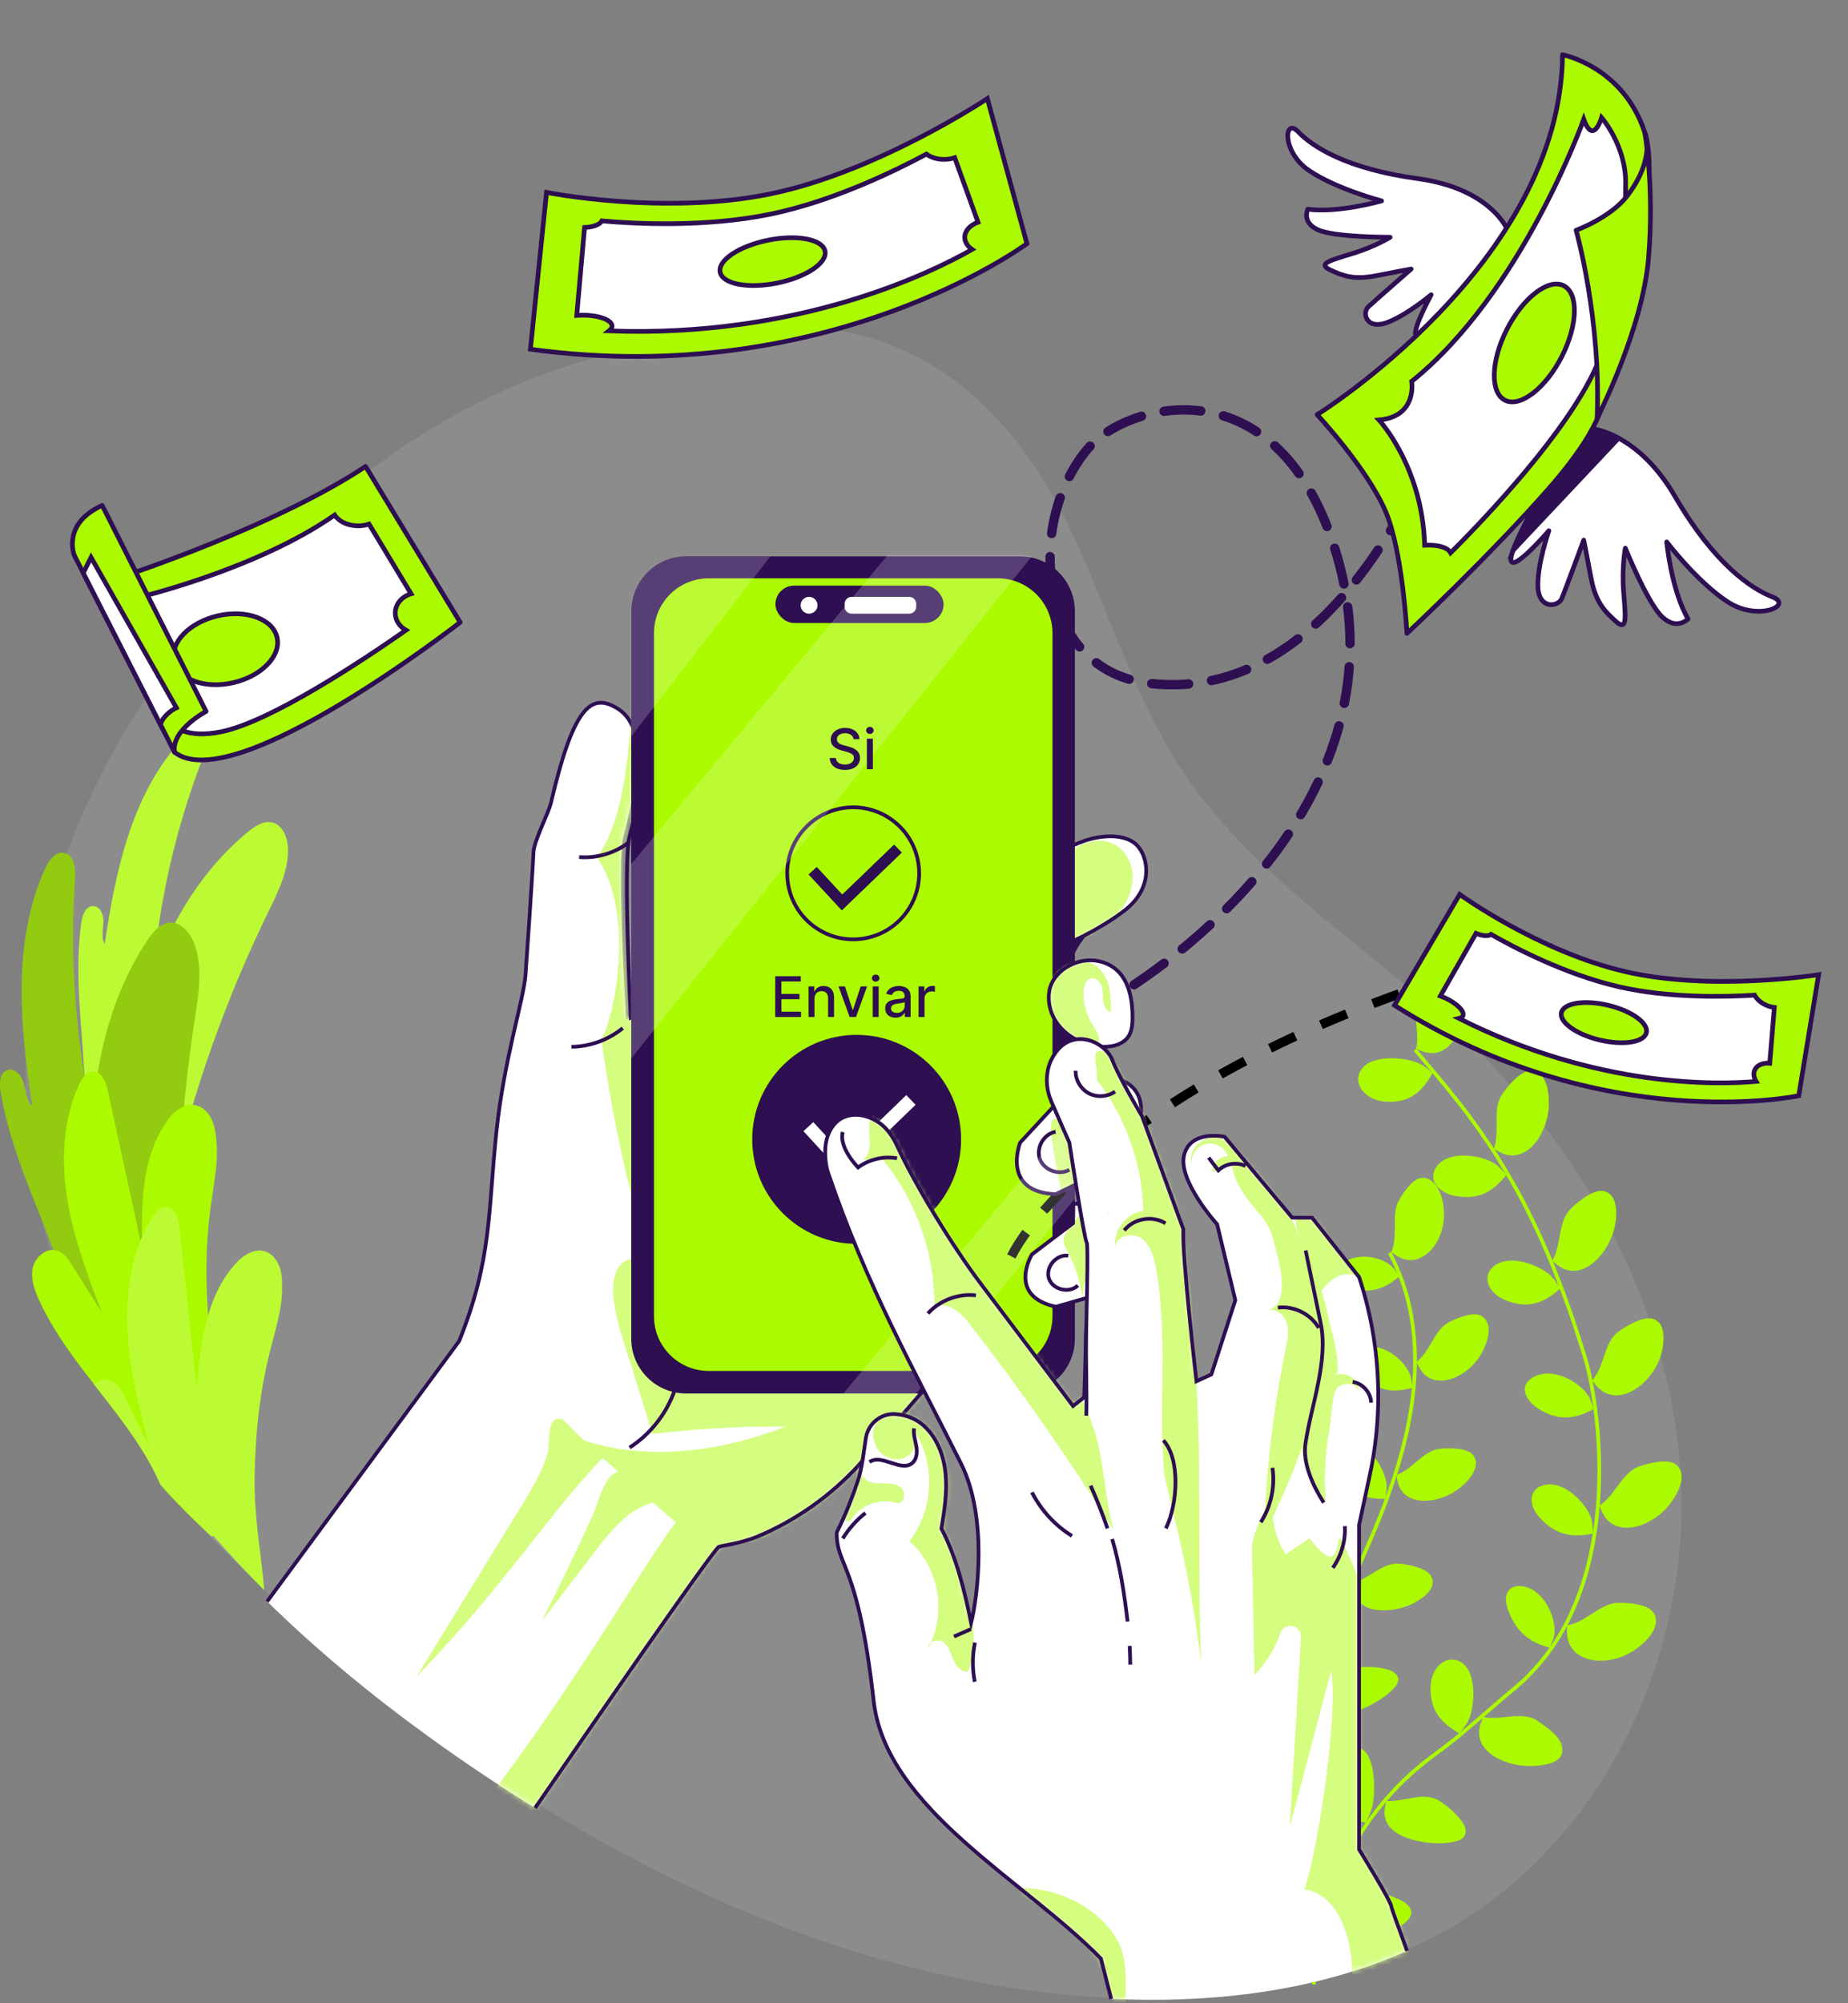 <svg width="360" height="390" viewBox="0 0 360 390" fill="none" xmlns="http://www.w3.org/2000/svg">
<rect x="0" y="0" width="360" height="390" fill="#808080" stroke="none"/>
<g clip-path="url(#clip0_435_1803)">
<g opacity="0.7">
<path d="M283.549 374.724C283.158 374.962 282.76 375.194 282.362 375.426C281.993 375.635 281.624 375.845 281.254 376.048C280.871 376.265 280.487 376.475 280.097 376.685C279.706 376.895 279.315 377.097 278.924 377.3C278.533 377.503 278.143 377.705 277.752 377.901C277.354 378.096 276.963 378.291 276.565 378.487L275.371 379.051C274.973 379.232 274.575 379.413 274.17 379.594C273.692 379.811 273.207 380.021 272.722 380.224C272.237 380.433 271.752 380.636 271.268 380.831C270.291 381.23 269.306 381.613 268.322 381.975C267.939 382.12 267.555 382.257 267.172 382.395C267.02 382.445 266.868 382.503 266.716 382.554C265.261 383.068 263.799 383.538 262.316 383.987C261.31 384.291 260.289 384.58 259.269 384.855C258.755 384.993 258.248 385.123 257.735 385.253C257.134 385.405 256.533 385.557 255.933 385.695C255.498 385.796 255.072 385.897 254.645 385.991C252.546 386.462 250.425 386.874 248.298 387.236C247.806 387.323 247.314 387.403 246.814 387.475C246.293 387.562 245.765 387.641 245.237 387.714C244.18 387.866 243.123 388.003 242.067 388.133C241.539 388.191 241.01 388.257 240.482 388.307C240.106 388.351 239.729 388.387 239.353 388.423C239.107 388.452 238.861 388.474 238.622 388.495C237.66 388.589 236.704 388.669 235.742 388.734C233.491 388.901 231.24 389.016 228.997 389.074C228.686 389.089 228.375 389.096 228.064 389.103C227.528 389.11 226.992 389.125 226.457 389.125C225.82 389.132 225.183 389.139 224.546 389.139C222.99 389.139 221.435 389.118 219.886 389.074C218.764 389.045 217.65 389.002 216.535 388.951C216.318 388.944 216.108 388.93 215.891 388.915C214.053 388.828 212.222 388.705 210.398 388.56C209.154 388.459 207.916 388.343 206.671 388.228L206.519 388.206C205.94 388.148 205.354 388.083 204.775 388.025C204.03 387.938 203.292 387.851 202.554 387.764C202.025 387.699 201.504 387.634 200.976 387.562C200.375 387.482 199.775 387.403 199.167 387.316C196.959 387.005 194.759 386.657 192.567 386.274C192.024 386.18 191.481 386.078 190.938 385.977C189.925 385.796 188.919 385.601 187.921 385.398C187.443 385.304 186.973 385.21 186.495 385.108C184.367 384.667 182.254 384.197 180.148 383.683C179.548 383.545 178.954 383.393 178.361 383.249C177.767 383.097 177.174 382.952 176.573 382.793C172.246 381.678 167.954 380.419 163.699 379.037C163.243 378.892 162.787 378.74 162.331 378.588C161.202 378.219 160.08 377.835 158.959 377.445C157.989 377.104 157.026 376.764 156.064 376.417C154.573 375.874 153.09 375.317 151.613 374.753C150.6 374.362 149.587 373.964 148.581 373.558C147.438 373.103 146.301 372.639 145.158 372.162C144.167 371.749 143.175 371.329 142.191 370.903C141.822 370.736 141.445 370.577 141.069 370.41C140.172 370.02 139.267 369.614 138.37 369.209C137.328 368.739 136.278 368.261 135.236 367.769C135.084 367.697 134.925 367.624 134.766 367.552C133.731 367.067 132.696 366.568 131.661 366.068C130.771 365.641 129.881 365.2 128.998 364.758C127.674 364.1 126.357 363.427 125.039 362.747C123.939 362.182 122.847 361.603 121.754 361.017C120.791 360.503 119.829 359.982 118.866 359.454C118.736 359.381 118.599 359.309 118.468 359.237C117.484 358.694 116.507 358.151 115.537 357.601C114.799 357.181 114.061 356.762 113.33 356.335C112.614 355.922 111.897 355.51 111.188 355.09C110.508 354.692 109.82 354.287 109.147 353.881C107.989 353.187 106.839 352.492 105.688 351.783C98.704 347.484 91.895 342.918 85.287 338.148C74.164 330.123 63.374 321.265 53.489 311.582C52.808 310.916 52.135 310.25 51.462 309.577C48.075 306.176 44.797 302.681 41.671 299.084C33.413 289.618 26.133 279.472 20.271 268.667C15.9 260.613 12.325 252.189 9.72 243.403C9.141 241.457 8.613 239.503 8.142 237.527C7.744 235.906 7.39 234.285 7.064 232.642C5.74 225.919 5.045 219.124 4.936 212.328C4.9 210.193 4.922 208.059 5.009 205.924C5.523 192.434 8.302 179.024 12.998 166.222C20.344 146.191 32.371 127.657 47.757 112.662C79.469 81.746 105.413 67.229 149.978 64.153C149.978 64.153 186.068 56.815 208.119 102.27C216 118.502 220.863 136.262 231.089 151.177C245.048 171.527 267.222 184.749 285.177 201.813C309.522 224.942 326.413 256.589 327.513 289.842C328.62 323.096 312.453 357.391 283.549 374.724Z" fill="white" fill-opacity="0.14"/>
</g>
<path d="M15.842 179.618C16.045 178.199 16.674 176.426 18.107 176.404C19.533 176.383 20.235 178.178 20.155 179.603C20.076 181.022 19.663 182.57 20.401 183.793C22.486 169.783 25.532 155.106 34.948 144.519C35.975 143.361 37.546 142.174 38.913 142.891C40.513 143.723 40.071 146.096 39.42 147.783C34.296 161.077 31.069 175.095 29.853 189.286C33.638 178.807 39.724 168.987 48.343 161.924C49.696 160.816 51.383 159.716 53.083 160.143C55.102 160.65 56.014 163.038 56.086 165.115C56.246 169.529 54.154 173.669 52.215 177.642C44.645 193.143 38.696 209.434 34.499 226.165C33.63 229.632 32.74 233.308 30.258 235.884C29.122 237.064 27.305 237.976 25.88 237.165C25.192 236.774 24.758 236.065 24.375 235.378C19.685 227.113 16.942 217.756 16.399 208.276C15.85 198.68 14.482 189.25 15.842 179.632V179.618Z" fill="#ABFA00"/>
<path opacity="0.2" d="M15.842 179.618C16.045 178.199 16.674 176.426 18.107 176.404C19.533 176.383 20.235 178.178 20.155 179.603C20.076 181.022 19.663 182.57 20.401 183.793C22.486 169.783 25.532 155.106 34.948 144.519C35.975 143.361 37.546 142.174 38.913 142.891C40.513 143.723 40.071 146.096 39.42 147.783C34.296 161.077 31.069 175.095 29.853 189.286C33.638 178.807 39.724 168.987 48.343 161.924C49.696 160.816 51.383 159.716 53.083 160.143C55.102 160.65 56.014 163.038 56.086 165.115C56.246 169.529 54.154 173.669 52.215 177.642C44.645 193.143 38.696 209.434 34.499 226.165C33.63 229.632 32.74 233.308 30.258 235.884C29.122 237.064 27.305 237.976 25.88 237.165C25.192 236.774 24.758 236.065 24.375 235.378C19.685 227.113 16.942 217.756 16.399 208.276C15.85 198.68 14.482 189.25 15.842 179.632V179.618Z" fill="white"/>
<path d="M0.11 212.459C-0.144 210.888 -0.057 208.804 1.456 208.319C2.954 207.834 4.285 209.499 4.676 211.026C5.06 212.553 5.125 214.326 6.312 215.375C3.916 199.874 2.324 183.352 8.808 169.066C9.517 167.51 10.784 165.737 12.47 166.041C14.438 166.396 14.742 169.059 14.612 171.049C13.556 186.789 14.735 202.674 18.108 218.082C18.672 205.757 21.885 193.375 28.688 183.077C29.759 181.456 31.177 179.741 33.117 179.639C35.418 179.516 37.162 181.738 37.922 183.916C39.543 188.534 38.682 193.599 37.937 198.434C35.013 217.307 34.072 236.485 35.121 255.561C35.339 259.52 35.599 263.688 33.819 267.227C33.001 268.848 31.38 270.411 29.607 270.021C28.753 269.833 28.066 269.225 27.429 268.624C19.758 261.423 13.794 252.428 10.104 242.579C6.369 232.606 1.839 223.09 0.117 212.466L0.11 212.459Z" fill="#ABFA00"/>
<path opacity="0.2" d="M0.11 212.459C-0.144 210.888 -0.057 208.804 1.456 208.319C2.954 207.834 4.285 209.499 4.676 211.026C5.06 212.553 5.125 214.326 6.312 215.375C3.916 199.874 2.324 183.352 8.808 169.066C9.517 167.51 10.784 165.737 12.47 166.041C14.438 166.396 14.742 169.059 14.612 171.049C13.556 186.789 14.735 202.674 18.108 218.082C18.672 205.757 21.885 193.375 28.688 183.077C29.759 181.456 31.177 179.741 33.117 179.639C35.418 179.516 37.162 181.738 37.922 183.916C39.543 188.534 38.682 193.599 37.937 198.434C35.013 217.307 34.072 236.485 35.121 255.561C35.339 259.52 35.599 263.688 33.819 267.227C33.001 268.848 31.38 270.411 29.607 270.021C28.753 269.833 28.066 269.225 27.429 268.624C19.758 261.423 13.794 252.428 10.104 242.579C6.369 232.606 1.839 223.09 0.117 212.466L0.11 212.459Z" fill="#2D0F52"/>
<path d="M42.148 299.004C42.09 299.076 41.924 299.105 41.671 299.084C41.511 299.076 41.331 299.048 41.121 299.004C37.64 295.849 34.34 292.534 31.264 289.046C30.142 286.455 28.789 284.017 27.24 281.592C24.534 277.366 21.393 273.451 18.31 269.499C17.586 268.573 16.87 267.639 16.161 266.706C15.401 265.7 14.648 264.687 13.917 263.666C11.5 260.309 9.278 256.791 7.563 253.014C6.68 251.053 5.928 248.882 6.391 246.783C6.702 245.444 7.694 244.214 8.909 243.657C9.17 243.533 9.438 243.447 9.72 243.403C9.937 243.36 10.169 243.345 10.393 243.36H10.4C10.639 243.367 10.863 243.403 11.102 243.476C12.463 243.895 13.331 245.191 14.091 246.399C16.002 249.446 17.912 252.493 19.83 255.539C17.116 248.404 14.395 241.203 13.143 233.677C11.891 226.136 12.202 218.154 15.365 211.206C15.64 210.606 16.002 209.976 16.45 209.484H16.457C16.457 209.484 16.472 209.462 16.479 209.455C16.942 208.97 17.5 208.63 18.173 208.637C18.491 208.637 18.78 208.717 19.034 208.847C20.134 209.412 20.706 210.982 20.995 212.306C22.819 220.672 24.635 229.031 26.459 237.389L27.371 241.58C27.479 242.072 27.588 242.564 27.696 243.063L27.653 240.914C27.638 239.749 27.638 238.576 27.653 237.404C27.754 230.565 28.615 223.712 32.538 218.255C33.385 217.068 34.535 215.918 35.845 215.389C36.388 215.165 36.967 215.056 37.56 215.093C37.661 215.093 37.763 215.107 37.857 215.114C39.377 215.339 40.607 216.554 41.251 217.951C41.902 219.341 42.054 220.904 42.192 222.431C42.843 230.131 39.138 236.108 40.542 256.082C40.6 256.958 40.672 257.855 40.752 258.782C42.177 275.007 50.55 289.524 42.148 299.004Z" fill="#ABFA00"/>
<path d="M54.943 251.313C54.755 259.382 50.051 265.063 49.595 287.295C49.436 295.161 50.927 302.811 51.462 309.577C48.075 306.176 44.797 302.68 41.671 299.084C41.511 299.077 41.331 299.048 41.121 299.004C37.64 295.849 34.34 292.534 31.264 289.046C30.142 286.455 28.789 284.017 27.24 281.592C24.534 277.366 21.393 273.451 18.31 269.499C18.694 269.203 19.113 268.971 19.562 268.826C19.794 268.747 20.032 268.689 20.271 268.667C20.539 268.638 20.807 268.646 21.075 268.689C21.306 268.718 21.538 268.783 21.769 268.884C23.072 269.442 23.796 270.824 24.425 272.105C25.988 275.347 27.566 278.575 29.144 281.817C27.863 276.91 26.582 271.967 25.735 266.974C25.308 264.448 24.997 261.915 24.852 259.353C24.512 253.332 25.171 247.145 27.371 241.58C27.457 241.355 27.552 241.131 27.653 240.914C28.174 239.655 28.789 238.439 29.484 237.259C29.824 236.688 30.258 236.094 30.758 235.66C30.758 235.653 30.772 235.638 30.779 235.638C31.293 235.204 31.886 234.929 32.559 235.009C32.871 235.038 33.146 235.153 33.392 235.313C34.079 235.761 34.484 236.63 34.716 237.563C34.839 238.026 34.911 238.511 34.962 238.96C35.874 247.47 36.779 255.981 37.69 264.484C37.893 266.409 38.103 268.334 38.306 270.252C38.472 268.399 38.646 266.511 38.877 264.629C39.239 261.727 39.731 258.832 40.542 256.082C41.613 252.406 43.234 248.976 45.803 246.117C46.773 245.032 48.039 244.004 49.392 243.628C49.957 243.461 50.55 243.418 51.129 243.512C51.231 243.526 51.332 243.548 51.419 243.57C52.91 243.953 54.002 245.292 54.494 246.754C54.986 248.209 54.979 249.779 54.943 251.313Z" fill="#ABFA00"/>
<path opacity="0.2" d="M54.943 251.313C54.755 259.382 50.051 265.063 49.595 287.295C49.436 295.161 50.927 302.811 51.462 309.577C48.075 306.176 34.34 292.534 31.264 289.046C30.142 286.455 28.789 284.017 27.24 281.592C24.534 277.366 21.393 273.451 18.31 269.499C18.694 269.203 19.113 268.971 19.562 268.826C19.794 268.747 20.032 268.689 20.271 268.667C20.539 268.638 20.807 268.646 21.075 268.689C21.306 268.718 21.538 268.783 21.769 268.884C23.072 269.442 23.796 270.824 24.425 272.105C25.988 275.347 27.566 278.575 29.144 281.817C27.863 276.91 26.582 271.967 25.735 266.974C25.308 264.448 24.997 261.915 24.852 259.353C24.512 253.332 25.171 247.145 27.371 241.58C27.457 241.355 27.552 241.131 27.653 240.914C28.174 239.655 28.789 238.439 29.484 237.259C29.824 236.688 30.258 236.094 30.758 235.66C30.758 235.653 30.772 235.638 30.779 235.638C31.293 235.204 31.886 234.929 32.559 235.009C32.871 235.038 33.146 235.153 33.392 235.313C34.079 235.761 34.484 236.63 34.716 237.563C34.839 238.026 34.911 238.511 34.962 238.96C35.874 247.47 36.779 255.981 37.69 264.484C37.893 266.409 38.103 268.334 38.306 270.252C38.472 268.399 38.646 266.511 38.877 264.629C39.239 261.727 39.731 258.832 40.542 256.082C41.613 252.406 43.234 248.976 45.803 246.117C46.773 245.032 48.039 244.004 49.392 243.628C49.957 243.461 50.55 243.418 51.129 243.512C51.231 243.526 51.332 243.548 51.419 243.57C52.91 243.953 54.002 245.292 54.494 246.754C54.986 248.209 54.979 249.779 54.943 251.313Z" fill="white"/>
<path d="M285.56 194.308C285.777 199.085 282.998 205.779 278.135 204.954C277.339 204.824 276.608 204.512 275.877 204.187C276.623 200.677 274.799 196.617 276.76 193.664C277.831 192.036 280.466 189.047 282.354 188.91C284.887 188.721 285.416 191.681 285.56 194.316V194.308Z" fill="#ABFA00"/>
<path d="M279.062 208.898C277.173 212.321 274.734 214.97 269.48 214.434C268.351 214.311 267.164 213.855 266.245 213.146C265.326 212.437 264.631 211.409 264.581 210.251C264.501 208.71 265.587 207.386 266.933 206.785C268.156 206.228 269.733 206.003 271.333 206.025C273.012 206.061 274.705 206.358 276.051 206.857C277.245 207.306 278.143 208.117 279.062 208.884V208.898Z" fill="#ABFA00"/>
<path d="M275.66 204.368C278.533 207.769 281.421 211.127 284.128 214.593" stroke="#ABFA00" stroke-width="0.724" stroke-miterlimit="10"/>
<path d="M301.728 214.919C301.735 217.488 300.751 220.39 299.18 222.373C297.617 224.363 295.468 225.463 293.145 224.718C292.385 224.472 291.712 224.059 291.024 223.661C291.611 221.99 291.545 220.057 291.545 218.19C291.524 216.345 291.618 214.536 292.617 213.045C293.724 211.424 296.293 208.334 298.326 208.428C301.026 208.572 301.786 212.068 301.728 214.919Z" fill="#ABFA00"/>
<path d="M293.449 228.727C292.233 230.254 290.88 231.564 289.237 232.316C287.594 233.069 285.64 233.279 283.136 232.758C282.08 232.533 281.059 232.012 280.314 231.303C279.547 230.601 279.091 229.697 279.228 228.64C279.409 227.236 280.618 226.028 281.978 225.499C283.216 225.022 284.757 224.884 286.306 225.029C287.927 225.181 289.584 225.63 290.807 226.317C291.9 226.918 292.66 227.837 293.456 228.727H293.449Z" fill="#ABFA00"/>
<path d="M284.128 214.593C286.69 217.799 289.013 221.164 291.27 224.573C293.434 228.039 295.526 231.556 297.357 235.218" stroke="#ABFA00" stroke-width="0.724" stroke-miterlimit="10"/>
<path d="M314.566 238.83C313.473 243.881 308.653 249.178 304.289 246.855C303.573 246.479 302.972 245.965 302.393 245.43C302.842 244.655 303.16 243.787 303.385 242.89C303.602 241.999 303.747 241.073 303.92 240.161C304.268 238.345 304.716 236.579 305.997 235.313C307.401 233.938 310.484 231.419 312.496 231.89C315.087 232.548 315.13 236.101 314.566 238.822V238.83Z" fill="#ABFA00"/>
<path d="M303.899 250.879C300.953 253.513 297.783 255.084 293.043 253.028C291.01 252.182 289.266 250.148 289.888 248.1C290.293 246.747 291.704 245.791 293.152 245.531C294.462 245.299 296.039 245.444 297.537 245.893C299.093 246.363 300.599 247.138 301.713 248.028C302.683 248.817 303.327 249.844 303.906 250.879H303.899Z" fill="#ABFA00"/>
<path d="M297.356 235.219C301.076 242.506 304.123 250.148 306.743 257.935" stroke="#ABFA00" stroke-width="0.724" stroke-miterlimit="10"/>
<path d="M323.322 264.499C322.396 267.075 320.413 269.427 318.206 270.672C315.999 271.924 313.596 272.091 311.729 270.513C311.099 269.999 310.636 269.369 310.151 268.747C311.338 267.408 311.961 265.599 312.568 263.79C313.162 261.966 313.799 260.36 315.239 259.281C316.802 258.123 320.254 256.09 322.143 256.806C323.395 257.298 323.901 258.333 324.017 259.708C324.205 261.394 323.822 263.088 323.322 264.506V264.499Z" fill="#ABFA00"/>
<path d="M310.448 274.326C306.989 276.215 303.523 276.852 299.405 274.066C297.661 272.886 296.365 270.86 297.408 269.253C298.095 268.197 299.651 267.502 301.098 267.422C302.415 267.35 303.906 267.668 305.288 268.327C306.743 269 308.06 270.028 308.965 271.106C309.754 272.061 310.087 273.205 310.448 274.326Z" fill="#ABFA00"/>
<path d="M306.743 257.935L308.625 263.804C309.225 265.714 309.652 267.683 310.036 269.673C310.788 273.661 311.237 277.728 311.432 281.788" stroke="#ABFA00" stroke-width="0.724" stroke-miterlimit="10"/>
<path d="M325.399 292.708C323.8 294.85 321.238 296.601 318.785 297.188C316.303 297.788 313.972 297.274 312.59 295.248C312.141 294.582 311.859 293.851 311.562 293.113C314.616 291.21 315.897 286.781 319.219 285.529C321.057 284.87 324.958 283.836 326.55 285.167C328.685 286.947 327.143 290.392 325.392 292.708H325.399Z" fill="#ABFA00"/>
<path d="M310.31 298.555C308.4 298.961 306.54 299.077 304.781 298.613C303.03 298.157 301.373 297.108 299.766 295.263C298.399 293.692 297.726 291.398 299.18 289.958C300.157 289.01 301.851 288.778 303.255 289.162C304.535 289.509 305.853 290.305 307.01 291.348C308.19 292.426 309.21 293.779 309.76 295.06C310.274 296.196 310.253 297.376 310.31 298.555Z" fill="#ABFA00"/>
<path d="M311.439 281.795C311.83 289.922 311.201 298.128 309.073 305.93" stroke="#ABFA00" stroke-width="0.724" stroke-miterlimit="10"/>
<path d="M318.199 321.388C316.976 322.155 315.623 322.734 314.219 323.045C312.8 323.349 311.404 323.393 310.152 323.168C307.648 322.72 305.759 321.2 305.346 318.797C305.223 318.016 305.245 317.227 305.259 316.438C307.032 316.177 308.639 315.114 310.246 314.093C311.823 313.066 313.415 312.089 315.196 312.038C317.157 312.024 321.209 312.248 322.23 314.137C323.634 316.677 320.782 319.724 318.199 321.381V321.388Z" fill="#ABFA00"/>
<path d="M301.887 320.78C300.027 320.302 298.305 319.521 296.951 318.334C295.605 317.162 294.52 315.49 293.753 313.362C293.065 311.495 293.181 309.527 294.961 308.919C296.162 308.528 297.82 308.948 298.999 309.787C300.07 310.547 301.026 311.719 301.728 313.087C302.415 314.469 302.871 316.105 302.842 317.458C302.857 318.689 302.357 319.731 301.887 320.78Z" fill="#ABFA00"/>
<path d="M309.073 305.93C307.98 309.816 306.511 313.579 304.586 317.089C302.647 320.592 300.222 323.798 297.371 326.584" stroke="#ABFA00" stroke-width="0.724" stroke-miterlimit="10"/>
<path d="M298.963 343.8C296.561 343.967 293.615 343.409 291.43 342.15C289.237 340.891 287.811 338.959 288.195 336.542C288.318 335.746 288.622 335.007 288.94 334.276C292.457 334.978 296.496 333.053 299.47 334.993C300.259 335.536 301.496 336.375 302.538 337.33C303.588 338.278 304.34 339.451 304.319 340.507C304.572 342.997 301.626 343.598 298.963 343.807V343.8Z" fill="#ABFA00"/>
<path d="M284.265 337.454C280.857 335.514 278.345 332.996 278.714 327.887C278.866 325.73 280.328 323.255 282.666 323.089C284.207 322.987 285.553 324.044 286.183 325.376C286.755 326.591 287.008 328.162 287.015 329.754C287.015 331.426 286.755 333.119 286.27 334.458C285.836 335.645 285.032 336.535 284.272 337.447L284.265 337.454Z" fill="#ABFA00"/>
<path d="M297.378 326.584C296.698 327.315 295.895 327.916 295.164 328.589L292.776 330.593L288.065 334.661C286.501 336.007 284.945 337.345 283.353 338.619C282.557 339.256 281.754 339.886 280.943 340.493C280.14 341.087 279.308 341.695 278.447 342.361" stroke="#ABFA00" stroke-width="0.724" stroke-miterlimit="10"/>
<path d="M281.211 358.839C280.147 358.889 278.968 358.853 277.737 358.687C276.507 358.52 275.205 358.223 274.047 357.796C271.753 356.964 269.77 355.459 269.712 353.02C269.69 352.217 269.871 351.428 270.074 350.639C273.692 350.791 277.426 348.685 280.451 350.632C282.108 351.638 285.09 354.221 285.452 356.002C285.575 356.588 285.51 357.037 285.307 357.384C285.126 357.753 284.801 358.021 284.381 358.216C283.527 358.585 282.355 358.759 281.204 358.839H281.211Z" fill="#ABFA00"/>
<path d="M266.035 354.873C264.103 354.417 262.33 353.888 260.926 352.709C259.522 351.522 258.567 349.727 258.502 346.688C258.437 344.14 260.101 340.754 262.692 340.081C264.371 339.61 265.854 340.58 266.542 341.883C267.164 343.062 267.519 344.712 267.635 346.362C267.736 348.077 267.7 349.894 267.418 351.356C267.135 352.629 266.593 353.773 266.035 354.873Z" fill="#ABFA00"/>
<path d="M278.447 342.353C271.652 347.505 266.13 354.243 262.258 361.813" stroke="#ABFA00" stroke-width="0.724" stroke-miterlimit="10"/>
<path d="M271.81 375.563C269.951 376.562 267.396 377.445 264.885 377.669C262.395 377.879 260.043 377.379 258.929 375.187C258.574 374.47 258.35 373.667 258.249 372.878C261.563 371.467 264.081 367.993 267.635 368.427C269.56 368.616 273.359 369.65 274.452 371.127C275.899 373.037 273.793 374.405 271.803 375.563H271.81Z" fill="#ABFA00"/>
<path d="M256.396 378.429C252.567 379.218 248.84 379.659 246.076 374.224C245.54 373.081 245.265 371.576 245.367 370.121C245.526 368.688 246.069 367.313 247.06 366.459C248.435 365.337 250.143 365.576 251.33 366.459C252.415 367.263 253.371 368.58 254.217 370.034C255.079 371.554 255.737 373.197 256.15 374.651C256.316 375.295 256.359 375.918 256.381 376.547C256.417 377.177 256.403 377.807 256.403 378.429H256.396Z" fill="#ABFA00"/>
<path d="M262.258 361.813C258.386 369.376 256.142 377.799 255.947 386.331" stroke="#ABFA00" stroke-width="0.724" stroke-miterlimit="10"/>
<path d="M281.298 236.456C281.32 237.795 281.052 239.162 280.567 240.393C280.111 241.616 279.402 242.708 278.584 243.541C276.941 245.205 274.843 245.828 272.838 244.88C272.158 244.576 271.579 244.156 271.022 243.722C271.695 242.267 271.738 240.48 271.716 238.735C271.695 236.999 271.673 235.255 272.44 233.814C273.33 232.266 275.306 229.096 277.361 229.299C278.751 229.429 279.742 230.507 280.408 231.889C281.03 233.293 281.32 234.98 281.298 236.456Z" fill="#ABFA00"/>
<path d="M272.541 248.527C271.203 249.692 269.784 250.582 268.178 250.987C266.564 251.414 264.82 251.313 262.772 250.799C261.071 250.3 259.595 249.345 260.152 247.774C260.485 246.754 261.628 245.697 262.851 245.198C263.951 244.749 265.348 244.547 266.68 244.713C268.112 244.851 269.495 245.372 270.551 246.074C271.441 246.71 272.028 247.615 272.549 248.527H272.541Z" fill="#ABFA00"/>
<path d="M270.718 243.881C272.722 247.724 274.018 251.581 274.684 254.961" stroke="#ABFA00" stroke-width="0.724" stroke-miterlimit="10"/>
<path d="M288.448 263.761C287.145 265.961 284.931 267.748 282.731 268.436C280.516 269.138 278.367 268.798 276.992 267.025C276.551 266.446 276.239 265.794 275.921 265.143C278.577 263.211 279.344 259.006 282.181 257.45C283.773 256.632 287.167 255.156 288.766 256.292C290.923 257.827 289.874 261.402 288.455 263.761H288.448Z" fill="#ABFA00"/>
<path d="M275.11 270.18C273.395 270.657 271.709 270.874 270.095 270.549C268.481 270.223 266.918 269.355 265.348 267.791C264.675 267.133 264.161 266.293 263.951 265.497C263.734 264.708 263.857 263.927 264.458 263.276C265.283 262.414 266.781 262.067 268.098 262.277C269.285 262.465 270.537 263.051 271.673 263.883C272.824 264.752 273.851 265.895 274.423 267.031C274.958 268.03 275.009 269.116 275.118 270.187L275.11 270.18Z" fill="#ABFA00"/>
<path d="M274.683 254.96C275.436 258.564 275.704 262.27 275.646 265.96C275.552 269.659 275.125 273.364 274.401 277.018" stroke="#ABFA00" stroke-width="0.724" stroke-miterlimit="10"/>
<path d="M284.388 289.668C282.55 291.174 279.959 292.143 277.651 292.18C275.342 292.216 273.337 291.34 272.527 289.256C272.252 288.568 272.15 287.852 272.056 287.136C275.154 286.05 277.238 282.424 280.466 282.048C282.231 281.867 285.901 281.802 287.022 283.336C288.506 285.391 286.422 288.062 284.388 289.676V289.668Z" fill="#ABFA00"/>
<path d="M269.849 291.803C266.274 291.876 263.148 291.022 261.092 286.832C260.231 285.059 260.13 282.692 261.765 281.679C262.837 281.006 264.385 281.158 265.543 281.817C266.592 282.41 267.606 283.416 268.387 284.603C269.219 285.84 269.813 287.266 270.052 288.54C270.254 289.661 270.044 290.74 269.849 291.811V291.803Z" fill="#ABFA00"/>
<path d="M274.408 277.019C272.968 284.335 270.486 291.449 267.562 298.382" stroke="#ABFA00" stroke-width="0.724" stroke-miterlimit="10"/>
<path d="M275.566 312.023C273.67 313.051 271.123 313.63 268.843 313.485C266.571 313.341 264.566 312.443 263.886 310.301C263.669 309.599 263.618 308.868 263.596 308.137C266.766 307.319 269.335 304.164 272.577 304.418C274.343 304.562 277.925 305.264 278.794 306.864C279.937 309.006 277.643 310.902 275.566 312.023Z" fill="#ABFA00"/>
<path d="M261.085 312.776C257.532 312.805 254.217 312.277 252.56 307.348C251.865 305.271 252.22 302.377 254.072 301.356C255.303 300.676 256.808 301.031 257.857 301.877C258.805 302.644 259.63 303.838 260.245 305.163C260.897 306.545 261.331 308.079 261.469 309.411C261.592 310.59 261.302 311.676 261.092 312.776H261.085Z" fill="#ABFA00"/>
<path d="M267.562 298.382C264.653 305.308 261.172 312.168 259.095 319.68" stroke="#ABFA00" stroke-width="0.724" stroke-miterlimit="10"/>
<path d="M270.269 329.848C268.865 330.977 266.795 332.193 264.682 332.981C262.598 333.741 260.362 333.987 258.849 332.316C258.343 331.773 258.031 331.107 257.713 330.419C259.044 329.414 260.021 328.017 261.165 326.844C262.287 325.672 263.524 324.724 265.116 324.579C266.875 324.391 270.464 324.623 271.702 325.708C273.359 327.105 271.781 328.567 270.276 329.848H270.269Z" fill="#ABFA00"/>
<path d="M257.481 335.869C255.932 336.788 254.442 337.642 252.777 337.743C251.127 337.837 249.267 337.157 247.371 334.819C245.743 332.858 244.94 329.095 246.438 327.025C247.407 325.643 248.985 325.513 250.215 326.07C251.337 326.577 252.48 327.604 253.501 328.748C254.594 329.956 255.556 331.302 256.258 332.525C256.852 333.604 257.119 334.754 257.474 335.869H257.481Z" fill="#ABFA00"/>
<path d="M259.095 319.68C258.06 323.428 257.423 327.336 257.438 331.288C257.452 335.232 255.079 343.793 258.451 371.886" stroke="#ABFA00" stroke-width="0.724" stroke-miterlimit="10"/>
<path d="M213.029 195.665C214.038 195.129 215.092 194.53 216.201 193.875" stroke="#2D0F52" stroke-width="1.82" stroke-linecap="round" stroke-linejoin="round"/>
<path d="M220.917 191.719C243.038 176.956 273.767 145.28 259.239 104.438C247.295 70.844 219.4 78.634 212.053 87.189C199.564 101.716 202.102 130.609 224.061 133.063C260.456 137.12 279.619 88.965 285.495 70.878" stroke="#2D0F52" stroke-width="1.82" stroke-linecap="round" stroke-linejoin="round" stroke-dasharray="7.19 4.5"/>
<path d="M275.501 87.758C276.179 85.561 276.518 84.269 276.518 84.269" stroke="#2D0F52" stroke-width="1.82" stroke-linecap="round" stroke-linejoin="round"/>
<path d="M202.025 166.215V245.162L167.114 285.428C161.651 291.319 155.014 296.001 147.611 299.12C144.246 300.539 140.237 300.93 139.969 301.183C137.979 303.079 115.957 334.943 104.241 351.978C97.257 347.68 90.447 343.113 83.84 338.344C72.717 330.318 61.927 321.461 52.041 311.778L89.441 261.098C95.86 245.162 95.035 236.102 96.721 220.195C98.198 206.228 101.99 194.678 102.373 189.851C102.511 188.15 103.893 167.692 103.922 165.984C103.973 163.733 106.846 158.407 107.352 156.214C111.666 137.716 115.11 134.945 119.966 137.745C120.683 138.158 127.196 141.798 121.406 162.821C120.082 167.641 121.942 198.521 121.942 198.521L202.025 166.215Z" fill="white"/>
<mask id="mask0_435_1803" style="mask-type:luminance" maskUnits="userSpaceOnUse" x="52" y="136" width="151" height="216">
<path d="M202.025 166.215V245.162L167.114 285.428C161.651 291.319 155.014 296.001 147.611 299.12C144.246 300.539 140.237 300.93 139.969 301.183C137.979 303.079 115.957 334.943 104.241 351.978C97.257 347.68 90.447 343.113 83.84 338.344C72.717 330.318 61.927 321.461 52.041 311.778L89.441 261.098C95.86 245.162 95.035 236.102 96.721 220.195C98.198 206.228 101.99 194.678 102.373 189.851C102.511 188.15 103.893 167.692 103.922 165.984C103.973 163.733 106.846 158.407 107.352 156.214C111.666 137.716 115.11 134.945 119.966 137.745C120.683 138.158 127.196 141.798 121.406 162.821C120.082 167.641 121.942 198.521 121.942 198.521L202.025 166.215Z" fill="white"/>
</mask>
<g mask="url(#mask0_435_1803)">
<path d="M152.879 277.807C140.374 282.656 126.269 284.552 113.525 280.384C118.823 285.059 124.113 289.734 129.41 294.409C131.95 296.652 134.584 298.954 137.79 300.046C143.24 301.906 149.261 299.931 154.29 297.13C167.831 289.589 177.246 276.527 186.205 263.876C188.036 261.293 189.809 257.117 185.199 259.44C181.494 261.307 178.078 264.26 174.561 266.482C167.657 270.846 160.5 274.855 152.872 277.815L152.879 277.807Z" fill="#ABFA00"/>
<path opacity="0.5" d="M152.879 277.807C140.374 282.656 126.269 284.552 113.525 280.384C118.823 285.059 124.113 289.734 129.41 294.409C131.95 296.652 134.584 298.954 137.79 300.046C143.24 301.906 149.261 299.931 154.29 297.13C167.831 289.589 177.246 276.527 186.205 263.876C188.036 261.293 189.809 257.117 185.199 259.44C181.494 261.307 178.078 264.26 174.561 266.482C167.657 270.846 160.5 274.855 152.872 277.815L152.879 277.807Z" fill="white"/>
<path d="M116.261 166.859C123.881 177.57 119.749 198.231 117.173 202.284C117.173 202.284 122.268 241.775 132.32 256.821C137.465 231.036 139.014 204.542 136.908 178.337C135.902 165.803 131.77 148.528 122.875 139.641C122.875 139.641 122.376 159.499 116.261 166.859Z" fill="#ABFA00"/>
<g opacity="0.5">
<path d="M116.261 166.859C123.881 177.57 119.749 198.231 117.173 202.284C117.173 202.284 122.268 241.775 132.32 256.821C137.465 231.036 139.014 204.542 136.908 178.337C135.902 165.803 131.77 148.528 122.875 139.641C122.875 139.641 122.376 159.499 116.261 166.859Z" fill="white"/>
</g>
<path d="M122.81 265.288C124.25 269.905 125.69 274.529 127.131 279.147C136.857 277.967 146.663 277.504 156.462 277.764C161.499 277.902 166.6 278.22 171.529 277.156C176.457 276.1 181.299 273.422 183.679 268.979C185.257 266.041 185.344 261.836 182.637 259.889C181.081 258.768 179.012 258.688 177.101 258.796C170.892 259.137 164.856 260.96 158.683 261.698C152.51 262.444 145.795 261.952 140.823 258.21C137.552 255.75 135.366 252.131 132.457 249.251C129.931 246.754 123.295 242.738 120.545 246.704C117.6 250.959 121.486 260.996 122.817 265.288H122.81Z" fill="#ABFA00"/>
<path opacity="0.5" d="M122.81 265.288C124.25 269.905 125.69 274.529 127.131 279.147C136.857 277.967 146.663 277.504 156.462 277.764C161.499 277.902 166.6 278.22 171.529 277.156C176.457 276.1 181.299 273.422 183.679 268.979C185.257 266.041 185.344 261.836 182.637 259.889C181.081 258.768 179.012 258.688 177.101 258.796C170.892 259.137 164.856 260.96 158.683 261.698C152.51 262.444 145.795 261.952 140.823 258.21C137.552 255.75 135.366 252.131 132.457 249.251C129.931 246.754 123.295 242.738 120.545 246.704C117.6 250.959 121.486 260.996 122.817 265.288H122.81Z" fill="white"/>
<path d="M106.607 283.272C105.471 286.897 103.459 290.176 101.469 293.418C94.739 304.367 88.008 315.316 81.278 326.273C99.103 307.653 106.672 294.865 117.853 283.315C117.303 284.509 109.856 276.469 109.618 276.389C106.253 275.275 107.418 280.71 106.607 283.272Z" fill="#ABFA00"/>
<g opacity="0.5">
<path d="M106.607 283.272C105.471 286.897 103.459 290.176 101.469 293.418C94.739 304.367 88.008 315.316 81.278 326.273C99.103 307.653 106.672 294.865 117.853 283.315C117.303 284.509 109.856 276.469 109.618 276.389C106.253 275.275 107.418 280.71 106.607 283.272Z" fill="white"/>
</g>
<path d="M105.68 315.367C109.147 310.837 112.621 306.306 116.087 301.769C119.358 297.499 123.208 292.882 128.549 292.245C126.016 292.549 123.592 286.043 120.465 286.579C117.788 287.042 116.579 292.564 115.617 294.706C112.49 301.675 109.176 308.564 105.68 315.36V315.367Z" fill="#ABFA00"/>
<path opacity="0.5" d="M105.68 315.367C109.147 310.837 112.621 306.306 116.087 301.769C119.358 297.499 123.208 292.882 128.549 292.245C126.016 292.549 123.592 286.043 120.465 286.579C117.788 287.042 116.579 292.564 115.617 294.706C112.49 301.675 109.176 308.564 105.68 315.36V315.367Z" fill="white"/>
<path d="M90.1 356.48C92.806 358.694 95.513 360.916 98.219 363.13C115.277 344.336 129.859 323.306 141.474 300.734C139.621 299.887 137.892 300.351 132.471 295.994C130.988 294.8 111.325 330.492 90.092 356.473L90.1 356.48Z" fill="#ABFA00"/>
<path opacity="0.5" d="M90.1 356.48C92.806 358.694 95.513 360.916 98.219 363.13C115.277 344.336 129.859 323.306 141.474 300.734C139.621 299.887 137.892 300.351 132.471 295.994C130.988 294.8 111.325 330.492 90.092 356.473L90.1 356.48Z" fill="white"/>
</g>
<path d="M52.041 311.778L89.441 261.098C95.86 245.162 95.035 236.102 96.721 220.195C98.198 206.228 101.99 194.678 102.373 189.851C102.511 188.15 103.893 167.692 103.922 165.984C103.973 163.733 106.846 158.407 107.352 156.214C111.666 137.716 115.11 134.945 119.966 137.745C120.683 138.158 128.433 141.798 122.644 162.821C121.32 167.641 122.883 198.144 122.883 198.144L202.025 166.215V245.162L167.114 285.428C161.651 291.319 155.014 296.001 147.611 299.12C144.246 300.539 140.237 300.93 139.969 301.183C137.979 303.079 115.957 334.943 104.241 351.978" stroke="#2D0F52" stroke-width="0.724" stroke-miterlimit="10"/>
<path d="M208.929 164.638C209.798 164.233 210.601 163.921 211.317 163.675C214.227 162.698 218.286 162.257 220.819 163.994C223.642 165.933 225.27 172.758 218.75 177.498C218.75 177.498 213.814 181.413 205.998 184.503C203.979 185.299 201.671 185.227 199.767 184.17C198.624 183.533 197.654 182.593 197.596 181.225C197.285 173.271 201.707 167.996 208.929 164.638Z" fill="white"/>
<mask id="mask1_435_1803" style="mask-type:luminance" maskUnits="userSpaceOnUse" x="197" y="162" width="27" height="24">
<path d="M208.929 164.638C209.798 164.233 210.601 163.921 211.317 163.675C214.227 162.698 218.286 162.257 220.819 163.994C223.642 165.933 225.27 172.758 218.75 177.498C218.75 177.498 213.814 181.413 205.998 184.503C203.979 185.299 201.671 185.227 199.767 184.17C198.624 183.533 197.654 182.593 197.596 181.225C197.285 173.271 201.707 167.996 208.929 164.638Z" fill="white"/>
</mask>
<g mask="url(#mask1_435_1803)">
<path d="M206.635 169.277C205.737 172.338 206.179 175.616 206.635 178.779C206.873 180.436 207.329 182.383 208.885 183.005C210.275 183.555 211.794 182.73 213.025 181.883C215.348 180.284 217.591 178.453 219.068 176.043C220.544 173.641 221.152 170.565 220.088 167.952C217.352 161.208 208.473 163.031 206.635 169.284V169.277Z" fill="#ABFA00"/>
<path opacity="0.5" d="M206.635 169.277C205.737 172.338 206.179 175.616 206.635 178.779C206.873 180.436 207.329 182.383 208.885 183.005C210.275 183.555 211.794 182.73 213.025 181.883C215.348 180.284 217.591 178.453 219.068 176.043C220.544 173.641 221.152 170.565 220.088 167.952C217.352 161.208 208.473 163.031 206.635 169.284V169.277Z" fill="white"/>
</g>
<path d="M208.929 164.638C209.798 164.233 210.601 163.921 211.317 163.675C214.227 162.698 218.286 162.257 220.819 163.994C223.642 165.933 225.27 172.758 218.75 177.498C218.75 177.498 213.814 181.413 205.998 184.503C203.979 185.299 201.671 185.227 199.767 184.17C198.624 183.533 197.654 182.593 197.596 181.225C197.285 173.271 201.707 167.996 208.929 164.638Z" stroke="#2D0F52" stroke-width="0.724" stroke-miterlimit="10"/>
<path d="M207.901 201.51L196.38 207.263V189.641L210.434 183.106C210.434 183.106 203.277 192.818 207.901 201.51Z" stroke="#2D0F52" stroke-width="0.724" stroke-miterlimit="10"/>
<path d="M203.972 208.218L196.38 212.43V232.165L208.835 227.569L210.434 209.441C210.434 209.441 208.495 208.609 203.972 208.225V208.218Z" stroke="#2D0F52" stroke-width="0.724" stroke-miterlimit="10"/>
<path d="M209.392 118.973V260.628C209.392 266.511 204.616 271.288 198.732 271.288H133.63C127.746 271.288 122.97 266.511 122.97 260.628V118.973C122.97 113.083 127.746 108.313 133.63 108.313H198.732C199.521 108.313 200.288 108.4 201.034 108.567C205.81 109.616 209.392 113.871 209.392 118.973Z" fill="#2D0F52"/>
<path d="M194.367 112.59H138.057C132.17 112.59 127.397 117.363 127.397 123.25V256.242C127.397 262.129 132.17 266.902 138.057 266.902H194.367C200.254 266.902 205.027 262.129 205.027 256.242V123.25C205.027 117.363 200.254 112.59 194.367 112.59Z" fill="#ABFA00"/>
<path d="M197.01 244.594C203.684 231.551 234.138 201.279 302.568 184.535" stroke="black" stroke-width="1.82" stroke-dasharray="5.46 5.46"/>
<rect x="151.057" y="114.012" width="32.759" height="7.28" rx="3.64" fill="#2D0F52"/>
<path d="M157.611 119.841C158.718 119.841 159.616 118.944 159.616 117.837C159.616 116.73 158.718 115.832 157.611 115.832C156.504 115.832 155.606 116.73 155.606 117.837C155.606 118.944 156.504 119.841 157.611 119.841Z" fill="white" stroke="#2D0F52" stroke-width="0.724" stroke-miterlimit="10"/>
<path d="M177.12 115.836H165.895C164.94 115.836 164.166 116.61 164.166 117.565V118.108C164.166 119.063 164.94 119.838 165.895 119.838H177.12C178.075 119.838 178.849 119.063 178.849 118.108V117.565C178.849 116.61 178.075 115.836 177.12 115.836Z" fill="white" stroke="#2D0F52" stroke-width="0.724" stroke-miterlimit="10"/>
<path d="M204.427 192.833C204 195.228 204.702 197.761 206.338 199.744C207.981 201.734 210.543 203.16 213.35 203.645C215.493 204.014 217.997 203.746 219.386 202.32C220.595 201.076 220.631 199.317 220.616 197.703C220.573 193.766 219.567 188.382 214.154 187.152C209.696 186.139 205.079 189.178 204.427 192.826V192.833Z" fill="white"/>
<mask id="mask2_435_1803" style="mask-type:luminance" maskUnits="userSpaceOnUse" x="204" y="186" width="17" height="18">
<path d="M204.427 192.833C204 195.228 204.702 197.761 206.338 199.744C207.981 201.734 210.543 203.16 213.35 203.645C215.493 204.014 217.997 203.746 219.386 202.32C220.595 201.076 220.631 199.317 220.616 197.703C220.573 193.766 219.567 188.382 214.154 187.152C209.696 186.139 205.079 189.178 204.427 192.826V192.833Z" fill="white"/>
</mask>
<g mask="url(#mask2_435_1803)">
<path d="M204.42 191.632C203.617 194.331 204.565 197.37 206.468 199.447C208.372 201.524 211.093 202.718 213.872 203.182C214.48 202.016 213.532 200.692 212.83 199.578C211.578 197.616 210.962 195.264 211.085 192.941C211.143 191.892 211.549 190.626 212.584 190.43C213.503 190.249 214.349 191.089 214.624 191.986C214.899 192.884 214.798 193.846 214.907 194.772C215.015 195.706 215.449 196.712 216.325 197.03C216.397 194.91 216.376 192.717 215.565 190.756C213.365 185.393 206.02 186.247 204.413 191.632H204.42Z" fill="#ABFA00"/>
<path opacity="0.5" d="M204.42 191.632C203.617 194.331 204.565 197.37 206.468 199.447C208.372 201.524 211.093 202.718 213.872 203.182C214.48 202.016 213.532 200.692 212.83 199.578C211.578 197.616 210.962 195.264 211.085 192.941C211.143 191.892 211.549 190.626 212.584 190.43C213.503 190.249 214.349 191.089 214.624 191.986C214.899 192.884 214.798 193.846 214.907 194.772C215.015 195.706 215.449 196.712 216.325 197.03C216.397 194.91 216.376 192.717 215.565 190.756C213.365 185.393 206.02 186.247 204.413 191.632H204.42Z" fill="white"/>
</g>
<path d="M204.427 192.833C204 195.228 204.702 197.761 206.338 199.744C207.981 201.734 210.543 203.16 213.35 203.645C215.493 204.014 217.997 203.746 219.386 202.32C220.595 201.076 220.631 199.317 220.616 197.703C220.573 193.766 219.567 188.382 214.154 187.152C209.696 186.139 205.079 189.178 204.427 192.826V192.833Z" stroke="#2D0F52" stroke-width="0.724" stroke-miterlimit="10"/>
<path d="M209.03 238.15L201.033 244.207C201.033 244.207 196.069 252.312 205.694 254.404L213.987 252.023C217.96 250.88 220.906 247.341 220.964 243.208C221.022 239.322 218.684 235.212 209.11 234.285L209.03 238.15Z" fill="white"/>
<mask id="mask3_435_1803" style="mask-type:luminance" maskUnits="userSpaceOnUse" x="199" y="234" width="22" height="21">
<path d="M209.03 238.15L201.033 244.207C201.033 244.207 196.069 252.312 205.694 254.404L213.987 252.023C217.96 250.88 220.906 247.341 220.964 243.208C221.022 239.322 218.684 235.212 209.11 234.285L209.03 238.15Z" fill="white"/>
</mask>
<g mask="url(#mask3_435_1803)">
<path d="M207.207 241.558C207.214 242.224 207.568 242.839 207.887 243.425C209.515 246.429 210.557 249.75 210.934 253.144C210.666 250.691 212.026 247.521 211.954 244.887C211.882 242.238 211.635 238.801 210.253 236.55C209.457 237.882 207.192 239.908 207.214 241.558H207.207Z" fill="#ABFA00"/>
<path opacity="0.5" d="M207.207 241.558C207.214 242.224 207.568 242.839 207.887 243.425C209.515 246.429 210.557 249.75 210.934 253.144C210.666 250.691 212.026 247.521 211.954 244.887C211.882 242.238 211.635 238.801 210.253 236.55C209.457 237.882 207.192 239.908 207.214 241.558H207.207Z" fill="white"/>
</g>
<path d="M209.03 238.15L201.033 244.207C201.033 244.207 196.069 252.312 205.694 254.404L213.987 252.023C217.96 250.88 220.906 247.341 220.964 243.208C221.022 239.322 218.684 235.212 209.11 234.285L209.03 238.15Z" stroke="#2D0F52" stroke-width="0.724" stroke-miterlimit="10"/>
<path d="M206.157 214.435L198.732 222.446C198.732 222.446 194.94 232.078 205.658 232.498L214.031 228.409C218.214 226.368 221.333 222.511 222.129 217.923C222.925 213.291 221.174 208.594 210.152 209.463L206.157 214.435Z" fill="white"/>
<mask id="mask4_435_1803" style="mask-type:luminance" maskUnits="userSpaceOnUse" x="198" y="209" width="25" height="24">
<path d="M206.157 214.435L198.732 222.446C198.732 222.446 194.94 232.078 205.658 232.498L214.031 228.409C218.214 226.368 221.333 222.511 222.129 217.923C222.925 213.291 221.174 208.594 210.152 209.463L206.157 214.435Z" fill="white"/>
</mask>
<g mask="url(#mask4_435_1803)">
<path d="M206.686 231.579C207.416 232.208 208.654 231.752 209.139 230.92C209.624 230.081 209.566 229.046 209.443 228.091C209.262 226.622 207.409 216.75 205.159 217.959C203.812 218.683 206.425 229.806 206.686 231.586V231.579Z" fill="#ABFA00"/>
<path opacity="0.5" d="M206.686 231.579C207.416 232.208 208.654 231.752 209.139 230.92C209.624 230.081 209.566 229.046 209.443 228.091C209.262 226.622 207.409 216.75 205.159 217.959C203.812 218.683 206.425 229.806 206.686 231.586V231.579Z" fill="white"/>
</g>
<path d="M206.157 214.435L198.732 222.446C198.732 222.446 194.94 232.078 205.658 232.498L214.031 228.409C218.214 226.368 221.333 222.511 222.129 217.923C222.925 213.291 221.174 208.594 210.152 209.463L206.157 214.435Z" stroke="#2D0F52" stroke-width="0.724" stroke-miterlimit="10"/>
<path d="M205.636 220.34C203.342 220.738 201.772 223.452 202.568 225.637C203.357 227.823 206.302 228.901 208.321 227.736" stroke="#2D0F52" stroke-width="0.724" stroke-miterlimit="10"/>
<path d="M208.111 244.475C205.824 244.106 203.617 246.675 204.326 248.882C205.036 251.089 208.321 251.892 209.971 250.257" fill="white"/>
<path d="M208.111 244.475C205.824 244.106 203.617 246.675 204.326 248.882C205.036 251.089 208.321 251.892 209.971 250.257" stroke="#2D0F52" stroke-width="0.724" stroke-miterlimit="10"/>
<path d="M112.816 166.86C116.304 167.142 119.887 166.056 122.637 163.893" stroke="#2D0F52" stroke-width="0.724" stroke-miterlimit="10"/>
<path d="M121.32 200.156C118.526 202.45 114.937 203.753 111.325 203.796" stroke="#2D0F52" stroke-width="0.724" stroke-miterlimit="10"/>
<path d="M131.422 270.672C129.844 275.224 126.696 279.219 122.644 281.817" stroke="#2D0F52" stroke-width="0.724" stroke-miterlimit="10"/>
<path d="M176.126 178.193C180.638 172.713 179.854 164.613 174.374 160.101C168.895 155.589 160.795 156.373 156.282 161.853C151.77 167.332 152.554 175.432 158.034 179.945C163.514 184.457 171.614 183.673 176.126 178.193Z" stroke="#2D0F52" stroke-width="0.724" stroke-miterlimit="10"/>
<path d="M163.988 177.245L157.511 170.247L159.103 168.777L164.075 174.147L174.178 164.421L175.683 165.984L163.988 177.245Z" fill="#2D0F52"/>
<path d="M166.883 242.159C178.118 242.159 187.226 233.051 187.226 221.816C187.226 210.581 178.118 201.473 166.883 201.473C155.648 201.473 146.54 210.581 146.54 221.816C146.54 233.051 155.648 242.159 166.883 242.159Z" fill="#2D0F52"/>
<path d="M164.301 228.669L156.517 220.227L158.43 218.455L164.405 224.933L176.547 213.2L178.356 215.085L164.301 228.669Z" fill="white"/>
<path opacity="0.2" d="M150.057 108.328L122.868 143.484V118.988C122.868 113.097 127.644 108.328 133.528 108.328H150.057Z" fill="white"/>
<path opacity="0.2" d="M200.947 108.356L122.883 206.17V168.321L172.889 108.103H198.645C199.434 108.103 200.201 108.19 200.947 108.356Z" fill="white"/>
<path opacity="0.2" d="M209.392 216.975V233.359L205.021 238.721L182.037 266.902L178.462 271.287H164.285L167.925 266.902L205.021 222.236L209.392 216.975Z" fill="white"/>
<path d="M274.104 379.789C257.336 387.287 238.34 389.783 219.82 389.27C218.699 389.241 217.584 389.197 216.47 389.147L214.458 381.309C199.68 366.097 172.542 352.173 170.19 331.1C167.15 304.041 162.989 305.141 162.989 298.411C162.989 298.172 164.878 295.038 167.15 288.163C167.896 285.942 168.265 282.678 168.67 280C169.09 277.178 171.608 275.094 174.46 275.303C176.385 275.434 178.302 276.165 179.721 277.359C182.464 279.682 183.853 283.293 184.193 286.875C184.548 290.457 183.983 294.054 183.397 297.607C186.306 303.093 187.949 309.881 189.179 315.967C190.453 310.902 192.436 295.378 187.226 284.957C178.462 267.401 168.866 250.553 161.31 228.278C160.717 226.549 160.558 223.661 161.021 221.888C162.779 215.252 169.56 216.301 172.723 219.883C173.577 220.824 174.221 221.903 174.749 223.046C178.368 230.92 185.771 242.94 191.003 249.844L209.037 273.726L211.209 272.032C211.209 272.032 212.185 242.361 211.701 241.891C211.216 241.406 208.314 222.431 208.314 222.431C208.314 222.431 206.722 218.899 204.782 214.391C202.864 209.889 204.782 206.358 204.782 206.358C208.169 199.439 215.232 202.66 216.68 206.358C218.127 210.049 222.469 217.293 222.469 217.293L230.524 239.322C230.22 244.301 233.078 268.906 233.078 268.906L235.98 267.582L240.648 253.137L237.102 238.345C237.102 238.345 229.388 229.834 230.676 224.841C231.957 219.862 238.549 221.309 238.549 221.309L251.728 237.057H255.599L264.761 248.643C267.236 256.133 268.488 263.927 268.488 271.75C268.488 276.874 267.953 282.034 266.86 287.092L264.761 296.876V360.069C264.761 360.069 271.028 370.193 271.028 371.156C271.028 371.351 272.338 374.97 274.104 379.789Z" fill="white"/>
<mask id="mask5_435_1803" style="mask-type:luminance" maskUnits="userSpaceOnUse" x="160" y="202" width="115" height="188">
<path d="M274.104 379.789C257.336 387.287 238.34 389.783 219.82 389.27C218.699 389.241 217.584 389.197 216.47 389.147L214.458 381.309C199.68 366.097 172.542 352.173 170.19 331.1C167.15 304.041 162.989 305.141 162.989 298.411C162.989 298.172 164.878 295.038 167.15 288.163C167.896 285.942 168.265 282.678 168.67 280C169.09 277.178 171.608 275.094 174.46 275.303C176.385 275.434 178.302 276.165 179.721 277.359C182.464 279.682 183.853 283.293 184.193 286.875C184.548 290.457 183.983 294.054 183.397 297.607C186.306 303.093 187.949 309.881 189.179 315.967C190.453 310.902 192.436 295.378 187.226 284.957C178.462 267.401 168.866 250.553 161.31 228.278C160.717 226.549 160.558 223.661 161.021 221.888C162.779 215.252 169.56 216.301 172.723 219.883C173.577 220.824 174.221 221.903 174.749 223.046C178.368 230.92 185.771 242.94 191.003 249.844L209.037 273.726L211.209 272.032C211.209 272.032 212.185 242.361 211.701 241.891C211.216 241.406 208.314 222.431 208.314 222.431C208.314 222.431 206.722 218.899 204.782 214.391C202.864 209.889 204.782 206.358 204.782 206.358C208.169 199.439 215.232 202.66 216.68 206.358C218.127 210.049 222.469 217.293 222.469 217.293L230.524 239.322C230.22 244.301 233.078 268.906 233.078 268.906L235.98 267.582L240.648 253.137L237.102 238.345C237.102 238.345 229.388 229.834 230.676 224.841C231.957 219.862 238.549 221.309 238.549 221.309L251.728 237.057H255.599L264.761 248.643C267.236 256.133 268.488 263.927 268.488 271.75C268.488 276.874 267.953 282.034 266.86 287.092L264.761 296.876V360.069C264.761 360.069 271.028 370.193 271.028 371.156C271.028 371.351 272.338 374.97 274.104 379.789Z" fill="white"/>
</mask>
<g mask="url(#mask5_435_1803)">
<path d="M164.697 295.183C164.618 295.501 164.553 295.9 164.806 296.109C165.197 296.435 165.718 295.936 166.007 295.516C167.925 292.795 171.71 291.565 174.865 292.643C176.066 292.621 176.479 290.79 175.69 289.878C174.901 288.967 173.562 288.815 172.361 288.807C171.16 288.807 169.872 288.865 168.851 288.228C167.599 287.447 167.107 285.848 167.426 284.48C166.615 288.062 165.616 291.623 164.697 295.183Z" fill="#ABFA00"/>
<g opacity="0.5">
<path d="M164.697 295.183C164.618 295.501 164.553 295.9 164.806 296.109C165.197 296.435 165.718 295.936 166.007 295.516C167.925 292.795 171.71 291.565 174.865 292.643C176.066 292.621 176.479 290.79 175.69 289.878C174.901 288.967 173.562 288.815 172.361 288.807C171.16 288.807 169.872 288.865 168.851 288.228C167.599 287.447 167.107 285.848 167.426 284.48C166.615 288.062 165.616 291.623 164.697 295.183Z" fill="white"/>
</g>
<path d="M180.886 320.736C181.067 320.411 181.219 320.078 181.371 319.738C181.06 319.977 180.85 320.31 180.886 320.736Z" fill="#ABFA00"/>
<path d="M185.308 297.709C185.018 294.047 185.539 290.363 185.387 286.687C185.235 283.018 184.273 279.146 181.603 276.628C177.767 273.009 167.266 274.862 170.783 281.723C171.76 283.626 174.279 284.61 176.233 283.756C178.194 282.902 179.156 280.232 178.085 278.386C182.333 284.827 181.95 293.975 177.188 300.039C182.637 304.758 184.367 313.21 181.385 319.738C182.022 319.253 183.13 319.188 183.831 319.716C184.874 320.505 185.221 321.873 185.728 323.074C186.234 324.275 187.218 325.527 188.521 325.441C190.308 321.062 189.715 316.083 188.557 311.502C187.399 306.921 185.691 302.427 185.322 297.716L185.308 297.709Z" fill="#ABFA00"/>
<path d="M215.826 235.732C215.855 235.978 215.884 236.224 215.913 236.47C215.963 236.232 215.949 235.978 215.826 235.732Z" fill="#ABFA00"/>
<path d="M208.524 267.958C203.313 257.718 198.095 247.478 192.364 237.513C189.013 231.687 185.467 225.934 180.995 220.919C179.012 218.697 173.324 213.551 170.19 216.938C168.099 219.196 170.849 223.314 168.28 225.76C168.866 225.796 171.775 225.478 172.079 225.861C178.607 233.923 182.203 244.315 182.059 254.693C184.157 253.05 187.03 255.33 188.666 257.436C198.74 270.375 208.155 283.829 216.861 297.723C215.174 291.579 215.131 285.066 213.307 278.965C212.164 275.13 210.333 271.533 208.517 267.965L208.524 267.958Z" fill="#ABFA00"/>
<g opacity="0.5">
<path d="M180.886 320.736C181.067 320.411 181.219 320.078 181.371 319.738C181.06 319.977 180.85 320.31 180.886 320.736Z" fill="white"/>
<path d="M185.308 297.709C185.018 294.047 185.539 290.363 185.387 286.687C185.235 283.018 184.273 279.146 181.603 276.628C177.767 273.009 167.266 274.862 170.783 281.723C171.76 283.626 174.279 284.61 176.233 283.756C178.194 282.902 179.156 280.232 178.085 278.386C182.333 284.827 181.95 293.975 177.188 300.039C182.637 304.758 184.367 313.21 181.385 319.738C182.022 319.253 183.13 319.188 183.831 319.716C184.874 320.505 185.221 321.873 185.728 323.074C186.234 324.275 187.218 325.527 188.521 325.441C190.308 321.062 189.715 316.083 188.557 311.502C187.399 306.921 185.691 302.427 185.322 297.716L185.308 297.709Z" fill="white"/>
<path d="M215.826 235.732C215.855 235.978 215.884 236.224 215.913 236.47C215.963 236.232 215.949 235.978 215.826 235.732Z" fill="white"/>
<path d="M208.524 267.958C203.313 257.718 198.095 247.478 192.364 237.513C189.013 231.687 185.467 225.934 180.995 220.919C179.012 218.697 173.324 213.551 170.19 216.938C168.099 219.196 170.849 223.314 168.28 225.76C168.866 225.796 171.775 225.478 172.079 225.861C178.607 233.923 182.203 244.315 182.059 254.693C184.157 253.05 187.03 255.33 188.666 257.436C198.74 270.375 208.155 283.829 216.861 297.723C215.174 291.579 215.131 285.066 213.307 278.965C212.164 275.13 210.333 271.533 208.517 267.965L208.524 267.958Z" fill="white"/>
</g>
<path d="M213.72 210.28C219.328 217.524 222.534 226.585 222.744 235.739C219.531 236.166 216.955 239.387 217.244 242.622C217.555 240.458 220.732 239.85 222.484 241.16C224.228 242.47 224.828 244.793 225.219 246.942C227.528 259.672 225.784 272.763 226.71 285.667C227.057 290.53 231.19 301.168 233.976 323.414C233.281 307.232 233.947 290.052 233.252 273.871C232.724 261.59 232.536 251.443 230.538 239.314C229.105 230.63 225.176 220.795 220.928 213.081C219.907 211.235 217.353 205.576 215.283 204.824C211.853 203.586 214.168 208.037 213.72 210.273V210.28Z" fill="#ABFA00"/>
<path opacity="0.5" d="M213.72 210.28C219.328 217.524 222.534 226.585 222.744 235.739C219.531 236.166 216.955 239.387 217.244 242.622C217.555 240.458 220.732 239.85 222.484 241.16C224.228 242.47 224.828 244.793 225.219 246.942C227.528 259.672 225.784 272.763 226.71 285.667C227.057 290.53 231.19 301.168 233.976 323.414C233.281 307.232 233.947 290.052 233.252 273.871C232.724 261.59 232.536 251.443 230.538 239.314C229.105 230.63 225.176 220.795 220.928 213.081C219.907 211.235 217.353 205.576 215.283 204.824C211.853 203.586 214.168 208.037 213.72 210.273V210.28Z" fill="white"/>
<path d="M232.087 226.491C231.971 224.725 233.324 222.988 235.061 222.655C236.798 222.322 238.694 223.451 239.23 225.138C237.63 225.051 236.125 226.549 236.205 228.155C237.457 227.663 238.709 227.171 239.961 226.679C240.482 230.392 242.949 233.496 245.396 236.34C247.842 239.177 248.03 241.088 248.934 244.728C249.839 248.368 250.751 253.933 247.176 255.055C248.768 254.736 250.288 256.119 250.729 257.682C251.171 259.238 250.83 260.902 250.505 262.487C248.059 274.348 246.648 286.419 246.286 298.527C249.521 292.484 253.609 282.909 255.23 276.252C259.175 260.106 257.597 257.588 255.086 247.058C253.457 240.241 250.324 233.996 245.786 228.64C243.883 226.39 241.003 222.887 238.217 221.751C235.344 220.578 231.414 223.09 232.087 226.498V226.491Z" fill="#ABFA00"/>
<path opacity="0.5" d="M232.087 226.491C231.971 224.725 233.324 222.988 235.061 222.655C236.798 222.322 238.694 223.451 239.23 225.138C237.63 225.051 236.125 226.549 236.205 228.155C237.457 227.663 238.709 227.171 239.961 226.679C240.482 230.392 242.949 233.496 245.396 236.34C247.842 239.177 248.03 241.088 248.934 244.728C249.839 248.368 250.751 253.933 247.176 255.055C248.768 254.736 250.288 256.119 250.729 257.682C251.171 259.238 250.83 260.902 250.505 262.487C248.059 274.348 246.648 286.419 246.286 298.527C247.719 295.849 249.318 292.484 250.794 288.988C252.654 284.581 254.326 279.964 255.23 276.252C259.175 260.106 257.597 257.588 255.086 247.058C253.457 240.241 250.324 233.996 245.786 228.64C243.883 226.39 241.003 222.887 238.217 221.751C235.344 220.578 231.414 223.09 232.087 226.498V226.491Z" fill="white"/>
<path d="M256.75 252.124C257.814 250.735 258.928 249.294 260.499 248.513C262.069 247.731 264.219 247.833 265.297 249.215C262.742 246.393 260.499 243.295 258.61 239.995C257.944 238.83 257.278 237.592 256.157 236.854C255.223 236.246 253.349 236.022 252.647 237.137C252.017 238.142 252.944 239.944 253.24 240.892C254.413 244.634 255.585 248.383 256.757 252.124H256.75Z" fill="#ABFA00"/>
<path opacity="0.5" d="M256.75 252.124C257.814 250.735 258.928 249.294 260.499 248.513C262.069 247.731 264.219 247.833 265.297 249.215C262.742 246.393 260.499 243.295 258.61 239.995C257.944 238.83 257.278 237.592 256.157 236.854C255.223 236.246 253.349 236.022 252.647 237.137C252.017 238.142 252.944 239.944 253.24 240.892C254.413 244.634 255.585 248.383 256.757 252.124H256.75Z" fill="white"/>
<path d="M255.578 270.411C254.854 273.806 253.667 277.142 253.595 280.615C253.508 284.914 255.231 289.22 258.263 292.267C257.843 287.534 258.089 282.743 259.001 278.075C259.305 276.519 259.37 271.099 260.579 270.079C261.787 269.058 264.002 269.123 264.653 270.571C264.588 268.429 261.946 266.836 260.021 267.77C261.577 267.017 259.406 259.1 259.037 257.544C258.531 255.424 256.287 245.205 253.928 244.648C251.554 244.091 253.704 247.941 253.971 248.665C254.825 250.966 255.455 253.354 255.867 255.771C256.685 260.613 256.613 265.606 255.585 270.411H255.578Z" fill="#ABFA00"/>
<path opacity="0.5" d="M255.578 270.411C254.854 273.806 253.667 277.142 253.595 280.615C253.508 284.914 255.231 289.22 258.263 292.267C257.843 287.534 258.089 282.743 259.001 278.075C259.305 276.519 259.37 271.099 260.579 270.079C261.787 269.058 264.002 269.123 264.653 270.571C264.588 268.429 261.946 266.836 260.021 267.77C261.577 267.017 259.406 259.1 259.037 257.544C258.531 255.424 256.287 245.205 253.928 244.648C251.554 244.091 253.704 247.941 253.971 248.665C254.825 250.966 255.455 253.354 255.867 255.771C256.685 260.613 256.613 265.606 255.585 270.411H255.578Z" fill="white"/>
<path d="M243.905 300.77L244.404 325.99C246.648 323.74 248.341 320.961 249.376 317.957C250.172 315.656 253.573 316.271 253.465 318.703C253.45 319.065 253.429 319.426 253.407 319.781C252.705 331.664 251.996 343.54 251.294 355.423L259.334 325.086C260.76 334.016 256.917 359.179 254.196 367.798C260.854 368.898 263.271 377.198 263.466 383.943C263.662 390.688 263.589 398.62 269.01 402.636C274.249 400.327 273.569 401.862 276.254 401.883C279.539 401.912 282.391 400.06 284.866 397.078C285.821 395.927 286.66 393.764 286.704 392.266C286.805 388.242 284.656 384.884 282.854 381.475C269.625 356.407 274.235 324.803 261.201 299.677C261.107 299.496 260.832 299.547 260.81 299.749C260.21 304.837 258.227 303.592 255.115 299.518C255.093 299.489 250.512 302.622 250.491 302.594C248.276 299.597 247.864 295.682 247.531 291.977C244.527 297.086 243.898 300.763 243.898 300.763L243.905 300.77Z" fill="#ABFA00"/>
<g opacity="0.5">
<path d="M243.905 300.77L244.404 325.99C246.648 323.74 248.341 320.961 249.376 317.957C250.172 315.656 253.573 316.271 253.465 318.703C253.45 319.065 253.429 319.426 253.407 319.781C252.705 331.664 251.996 343.54 251.294 355.423L259.334 325.086C260.76 334.016 256.917 359.179 254.196 367.798C260.854 368.898 263.271 377.198 263.466 383.943C263.662 390.688 263.589 398.62 269.01 402.636C274.249 400.327 273.569 401.862 276.254 401.883C279.539 401.912 282.391 400.06 284.866 397.078C285.821 395.927 286.66 393.764 286.704 392.266C286.805 388.242 284.656 384.884 282.854 381.475C269.625 356.407 274.235 324.803 261.201 299.677C261.107 299.496 260.832 299.547 260.81 299.749C260.21 304.837 258.227 303.592 255.115 299.518C255.093 299.489 250.512 302.622 250.491 302.594C248.276 299.597 247.864 295.682 247.531 291.977C244.527 297.086 243.898 300.763 243.898 300.763L243.905 300.77Z" fill="white"/>
</g>
<path d="M218.46 396.897C219.061 392.475 220.002 383.675 218.424 379.5C217.273 376.446 215.03 373.884 212.388 371.981C208.466 369.158 203.429 367.537 198.588 367.566C198.747 370.07 201.497 370.193 203.277 371.177C205.897 372.617 208.285 374.948 210.29 377.133C213.192 380.296 219.104 392.2 218.467 396.897H218.46Z" fill="#ABFA00"/>
<path opacity="0.5" d="M218.46 396.897C219.061 392.475 220.067 383.654 218.424 379.5C217.157 376.301 214.95 373.775 212.388 371.981C208.43 369.209 203.429 367.537 198.588 367.566C198.747 370.07 201.497 370.193 203.277 371.177C205.897 372.617 208.285 374.948 210.29 377.133C213.192 380.296 219.104 392.2 218.467 396.897H218.46Z" fill="white"/>
</g>
<path d="M216.47 389.147L214.458 381.309C199.68 366.097 172.542 352.173 170.19 331.1C167.15 304.041 162.989 305.141 162.989 298.411C162.989 298.172 164.878 295.038 167.15 288.163C167.896 285.942 168.265 282.678 168.67 280C169.09 277.178 171.608 275.094 174.46 275.303C176.385 275.434 178.302 276.165 179.721 277.359C182.464 279.682 183.853 283.293 184.193 286.875C184.548 290.457 183.983 294.054 183.397 297.607C186.306 303.093 187.949 309.881 189.179 315.967C190.453 310.902 192.436 295.378 187.226 284.957C178.462 267.401 168.866 250.553 161.31 228.278C160.717 226.549 160.558 223.661 161.021 221.888C162.779 215.252 169.56 216.301 172.723 219.883C173.577 220.824 174.221 221.903 174.749 223.046C178.368 230.92 185.771 242.94 191.003 249.844L209.037 273.726L211.209 272.032C211.209 272.032 212.185 242.361 211.701 241.891C211.216 241.406 208.314 222.431 208.314 222.431C208.314 222.431 206.722 218.899 204.782 214.391C202.864 209.889 204.782 206.358 204.782 206.358C208.169 199.439 215.232 202.66 216.68 206.358C218.127 210.049 222.469 217.293 222.469 217.293L230.524 239.322C230.22 244.301 233.078 268.906 233.078 268.906L235.98 267.582L240.648 253.137L237.102 238.345C237.102 238.345 229.388 229.834 230.676 224.841C231.957 219.862 238.549 221.309 238.549 221.309L251.728 237.057H255.599L264.761 248.643C267.236 256.133 268.488 263.927 268.488 271.75C268.488 276.874 267.953 282.034 266.86 287.092L264.761 296.876V360.069C264.761 360.069 271.028 370.193 271.028 371.156C271.028 371.351 272.338 374.969 274.104 379.789" stroke="#2D0F52" stroke-width="0.724" stroke-miterlimit="10"/>
<path d="M180.763 255.713C183.079 253.137 186.683 251.784 190.12 252.189" stroke="#2D0F52" stroke-width="0.724" stroke-miterlimit="10"/>
<path d="M174.749 225.499C172.115 225.043 169.314 225.702 167.158 227.279C167.158 227.279 163.366 223.487 164.169 220.39" stroke="#2D0F52" stroke-width="0.724" stroke-miterlimit="10"/>
<path d="M257.872 292.542C255.78 289.307 253.747 284.863 254.311 281.05C255.411 273.588 258.813 264.991 257.278 257.609C256.301 252.891 255.325 248.173 254.348 243.454" stroke="#2D0F52" stroke-width="0.724" stroke-miterlimit="10"/>
<path d="M217.208 212.509C215.754 213.551 213.698 213.696 212.113 212.856C210.529 212.017 209.486 210.244 209.53 208.449" stroke="#2D0F52" stroke-width="0.724" stroke-miterlimit="10"/>
<path d="M211.607 258.528C211.44 261.076 211.773 273.06 211.607 275.607" stroke="#2D0F52" stroke-width="0.724" stroke-miterlimit="10"/>
<path d="M226.63 280.405C229.945 284.038 229.46 292.759 227.115 297.557" stroke="#2D0F52" stroke-width="0.724" stroke-miterlimit="10"/>
<path d="M201.026 290.537C202.814 294.033 205.571 297.021 208.828 299.019" stroke="#2D0F52" stroke-width="0.724" stroke-miterlimit="10"/>
<path d="M247.878 285.761C248.428 289.408 247.603 293.251 245.613 296.356" stroke="#2D0F52" stroke-width="0.724" stroke-miterlimit="10"/>
<path d="M261.983 297.115C262.142 299.981 261.302 302.898 259.638 305.235" stroke="#2D0F52" stroke-width="0.724" stroke-miterlimit="10"/>
<path d="M242.653 227.005C240.93 226.172 238.708 226.527 237.333 227.858C236.704 227.033 236.082 226.208 235.452 225.376" stroke="#2D0F52" stroke-width="0.724" stroke-miterlimit="10"/>
<path d="M227.05 238.171C224.539 236.572 220.855 237.194 219.01 239.539" stroke="#2D0F52" stroke-width="0.724" stroke-miterlimit="10"/>
<path d="M256.902 258.528C255.325 255.807 252.054 254.186 248.935 254.577" stroke="#2D0F52" stroke-width="0.724" stroke-miterlimit="10"/>
<path d="M267.099 273.082C267.056 271.113 265.442 269.304 263.495 269.036" stroke="#2D0F52" stroke-width="0.724" stroke-miterlimit="10"/>
<path d="M189.1 317.176C188.014 317.654 186.929 318.131 185.843 318.609" stroke="#2D0F52" stroke-width="0.724" stroke-miterlimit="10"/>
<path d="M189.932 319.789C189.404 322.293 189.389 324.905 189.896 327.416" stroke="#2D0F52" stroke-width="0.724" stroke-miterlimit="10"/>
<path d="M168.591 294.553C166.847 295.936 165.341 297.629 164.169 299.525" stroke="#2D0F52" stroke-width="0.724" stroke-miterlimit="10"/>
<path d="M169.387 284.632C171.768 282.931 175.567 286.738 177.76 284.791C178.635 284.017 178.701 282.678 178.498 281.527C178.295 280.377 177.89 279.226 178.064 278.075" stroke="#2D0F52" stroke-width="0.724" stroke-miterlimit="10"/>
<path d="M220.066 320.432C220.132 321.648 220.175 322.864 220.182 324.08" stroke="#2D0F52" stroke-width="0.724" stroke-miterlimit="10"/>
<path d="M216.658 299.634C218.185 304.837 219.025 310.229 219.661 315.685" stroke="#2D0F52" stroke-width="0.724" stroke-miterlimit="10"/>
<path d="M212.46 289.234C213.683 291.97 214.776 294.749 215.746 297.557" stroke="#2D0F52" stroke-width="0.724" stroke-miterlimit="10"/>
<path d="M354.281 189.75L350.405 213.327C350.405 213.327 312.127 221.418 271.653 195.718L284.354 174.13C284.354 174.13 299.737 185.272 316.649 189.168C333.558 193.07 354.281 189.75 354.281 189.75Z" fill="#ABFA00" stroke="#2D0F52" stroke-width="0.91" stroke-miterlimit="10"/>
<path d="M341.837 208.294C342.273 207.342 343.431 206.884 344.754 206.991L345.65 196.13C345.12 196.076 344.56 195.925 344.006 195.672C342.973 195.199 342.2 194.478 341.803 193.74C336.036 194.098 325.111 194.34 315.411 192.121C304.934 189.726 294.846 184.413 290.47 181.911C289.968 182.311 288.786 182.235 287.529 181.717L280.586 193.902C280.879 194.011 281.182 194.134 281.486 194.273C283.816 195.339 285.382 196.914 284.983 197.785C284.869 198.035 284.595 198.187 284.229 198.273C311.195 211.876 334.739 211.187 342.094 210.535C341.65 209.793 341.522 208.983 341.837 208.294ZM311.65 202.479C307.08 201.399 303.731 199.009 304.172 197.136C304.613 195.263 308.678 194.625 313.248 195.704C317.818 196.784 321.167 199.174 320.726 201.047C320.285 202.92 316.22 203.558 311.65 202.479Z" fill="white" stroke="#2D0F52" stroke-width="0.91" stroke-miterlimit="10"/>
<g clip-path="url(#clip1_435_1803)">
<path d="M293.527 44.493C293.527 44.493 290.208 36.68 276.195 34.776C262.178 32.862 255.646 28.519 252.882 25.645C250.118 22.772 249.645 29.581 255.017 33.209C260.385 36.828 269.14 39.11 269.14 39.11C269.14 39.11 260.709 41.538 254.768 40.727C254.768 40.727 253.49 43.29 256.779 44.757C260.071 46.232 270.803 46.189 270.803 46.189C270.803 46.189 267.88 48.013 263.535 49.342C259.191 50.67 256.551 51.331 259.135 52.552C261.72 53.774 263.845 54.515 268.169 53.663C272.49 52.801 274.898 52.379 274.898 52.379C274.898 52.379 267.774 58.591 266.542 59.743C265.31 60.895 266.158 64.199 270.02 62.858C273.881 61.517 278.799 57.38 278.799 57.38C278.799 57.38 273.712 66.686 276.624 65.334C279.533 63.972 292.717 47.999 293.549 44.495L293.527 44.493Z" fill="white" stroke="#2D0F52" stroke-width="0.91" stroke-linecap="round" stroke-linejoin="round"/>
<path d="M309.148 83.351C309.148 83.351 318.633 83.477 326.32 96.682C334.008 109.887 341.196 114.632 345.305 116.224C349.413 117.817 342.526 121.054 336.568 117.177C330.61 113.3 324.679 105.5 324.679 105.5C324.679 105.5 325.578 114.898 328.841 120.489C328.841 120.489 326.697 122.806 323.824 120.124C320.95 117.443 316.622 106.719 316.622 106.719C316.622 106.719 315.915 110.376 316.291 115.248C316.676 120.115 317.065 123.025 314.742 120.946C312.42 118.868 310.776 117.055 309.918 112.394C309.051 107.736 308.52 105.159 308.52 105.159C308.52 105.159 304.952 114.795 304.258 116.491C303.565 118.187 299.777 118.691 299.599 114.296C299.42 109.9 301.73 103.319 301.73 103.319C301.73 103.319 294.113 112.18 294.343 108.719C294.568 105.271 305.824 85.62 309.139 83.355L309.148 83.351Z" fill="white" stroke="#2D0F52" stroke-width="0.91" stroke-linecap="round" stroke-linejoin="round"/>
<path d="M309.148 83.351C306.183 85.373 296.871 101.308 294.779 107.113L315.32 85.305C311.746 83.387 309.158 83.348 309.158 83.348L309.148 83.351Z" fill="#2D0F52" stroke="#2D0F52" stroke-width="0.91" stroke-miterlimit="10"/>
<path d="M312.487 76.293C312.487 76.293 313.554 81.542 301.958 94.831C290.34 108.117 274.084 123.315 274.084 123.315C274.084 123.315 273.228 107.118 269.861 99.43C266.155 90.961 256.58 80.728 256.58 80.728C256.58 80.728 304.034 51.31 304.386 10.654C304.386 10.654 316.206 12.918 320.399 25.767C324.593 38.617 312.474 76.287 312.474 76.287L312.487 76.293Z" fill="#ABFA00" stroke="#2D0F52" stroke-width="0.91" stroke-linejoin="round"/>
<path d="M308.522 23.218C308.522 23.218 296.539 56.987 275.001 74.252C275.001 74.252 276.16 81.124 268.635 81.761C268.635 81.761 277.088 90.818 277.537 106.143C277.537 106.143 281.59 105.844 282.586 107.612C282.586 107.612 308.202 82.68 312.319 67.651C316.428 52.626 316.65 43.013 316.689 35.651C316.719 28.292 311.995 22.88 311.995 22.88C311.995 22.88 310.393 28.44 308.522 23.218ZM304.559 55.591C307.53 57.023 307.402 63.186 304.278 69.353C301.148 75.532 296.201 79.371 293.234 77.949C290.263 76.518 290.392 70.354 293.516 64.188C296.645 58.008 301.592 54.169 304.559 55.591Z" fill="white" stroke="#2D0F52" stroke-width="0.91" stroke-miterlimit="10"/>
<path d="M311.125 81.44C311.125 81.44 319.982 64.205 321.145 50.227C322.298 36.251 320.412 25.773 320.412 25.773C320.412 25.773 322.666 30.728 316.964 38.158C313.706 42.4 307.035 44.83 307.035 44.83C307.035 44.83 311.958 62.264 311.125 81.44Z" fill="#ABFA00" stroke="#2D0F52" stroke-width="0.91" stroke-linejoin="round"/>
</g>
<g clip-path="url(#clip2_435_1803)">
<path d="M192.342 19.193L200.05 47.438C200.05 47.438 161.531 75.975 103.329 67.986L106.468 37.456C106.468 37.456 129.29 42.024 150.12 37.738C170.949 33.461 192.342 19.193 192.342 19.193Z" fill="#ABFA00" stroke="#2D0F52" stroke-width="0.91" stroke-miterlimit="10"/>
<path d="M187.938 46.201C187.938 44.918 188.994 43.817 190.522 43.261L185.982 30.704C185.363 30.913 184.662 31.031 183.916 31.031C182.524 31.031 181.295 30.622 180.476 30.003C174.234 33.343 162.186 39.185 150.247 41.66C137.352 44.335 123.403 43.562 117.251 43.007C116.896 43.707 115.54 44.226 113.875 44.29L112.355 61.406C112.738 61.379 113.138 61.361 113.548 61.361C116.687 61.361 119.235 62.316 119.235 63.49C119.235 63.827 119.007 64.136 118.643 64.418C155.625 65.82 181.505 53.044 189.367 48.567C188.493 47.966 187.938 47.129 187.938 46.201ZM151.339 55.118C145.697 56.247 140.747 55.291 140.283 52.98C139.819 50.669 144.023 47.884 149.664 46.756C155.306 45.627 160.257 46.583 160.721 48.894C161.185 51.206 156.981 53.99 151.339 55.118Z" fill="white" stroke="#2D0F52" stroke-width="0.91" stroke-miterlimit="10"/>
</g>
<g clip-path="url(#clip3_435_1803)">
<path d="M24.242 112.129C24.242 112.129 53.871 102.374 71.215 90.808L89.642 121.156C89.642 121.156 45.563 155.48 33.997 146.444L24.242 112.129Z" fill="#ABFA00" stroke="#2D0F52" stroke-width="0.91" stroke-linejoin="round"/>
<path d="M76.994 119.354C76.994 117.607 78.286 116.132 80.079 115.605L71.889 102.028C71.243 102.246 70.524 102.374 69.769 102.374C67.73 102.374 65.992 101.509 65.192 100.271C49.886 110.964 26.408 116.46 26.408 116.46L31.104 134.887C31.104 134.887 30.385 145.006 43.025 142.476C52.816 140.52 71.243 128.18 79.087 122.693C77.831 121.984 76.994 120.755 76.994 119.345V119.354ZM45.427 132.912C39.885 134.177 34.726 132.294 33.898 128.699C33.069 125.105 36.901 121.155 42.442 119.881C47.984 118.617 53.153 120.5 53.972 124.095C54.8 127.689 50.969 131.638 45.427 132.912Z" fill="white" stroke="#2D0F52" stroke-width="0.91" stroke-miterlimit="10"/>
<path d="M19.911 98.397L40.149 138.5C40.149 138.5 33.288 142.112 34.007 146.453L14.488 108.152C14.488 108.152 11.958 102.01 19.911 98.397Z" fill="#ABFA00" stroke="#2D0F52" stroke-width="0.91" stroke-linejoin="round"/>
<path d="M16.217 111.555L31.241 141.048C31.978 138.873 34.362 137.79 34.362 137.79L17.736 108.516L16.217 111.555Z" fill="white" stroke="#2D0F52" stroke-width="0.91" stroke-miterlimit="10"/>
</g>
<path d="M166.27 143.906C166.229 143.539 166.058 143.255 165.758 143.053C165.459 142.849 165.081 142.747 164.626 142.747C164.3 142.747 164.019 142.798 163.781 142.902C163.543 143.003 163.358 143.142 163.226 143.321C163.097 143.496 163.032 143.697 163.032 143.922C163.032 144.11 163.076 144.273 163.164 144.41C163.255 144.547 163.372 144.662 163.517 144.755C163.664 144.846 163.822 144.922 163.99 144.984C164.158 145.044 164.32 145.093 164.475 145.131L165.25 145.333C165.504 145.395 165.764 145.479 166.03 145.585C166.296 145.691 166.543 145.831 166.771 146.004C166.998 146.177 167.182 146.392 167.321 146.648C167.463 146.904 167.534 147.21 167.534 147.567C167.534 148.016 167.418 148.416 167.185 148.765C166.955 149.114 166.621 149.389 166.181 149.591C165.744 149.792 165.216 149.893 164.595 149.893C164.001 149.893 163.486 149.799 163.052 149.61C162.618 149.422 162.278 149.154 162.032 148.808C161.786 148.459 161.651 148.045 161.625 147.567H162.827C162.85 147.854 162.943 148.093 163.106 148.284C163.272 148.473 163.482 148.614 163.738 148.707C163.997 148.797 164.28 148.842 164.587 148.842C164.926 148.842 165.227 148.789 165.491 148.683C165.757 148.575 165.967 148.425 166.119 148.234C166.272 148.04 166.348 147.814 166.348 147.555C166.348 147.32 166.281 147.127 166.146 146.977C166.014 146.827 165.835 146.703 165.607 146.605C165.382 146.507 165.128 146.42 164.843 146.345L163.905 146.089C163.269 145.916 162.765 145.661 162.393 145.325C162.023 144.989 161.838 144.545 161.838 143.991C161.838 143.534 161.962 143.134 162.21 142.793C162.459 142.452 162.795 142.187 163.219 141.998C163.643 141.807 164.121 141.711 164.653 141.711C165.191 141.711 165.665 141.806 166.076 141.994C166.49 142.183 166.816 142.443 167.054 142.774C167.291 143.102 167.416 143.48 167.426 143.906H166.27ZM168.873 149.761V143.805H170.033V149.761H168.873ZM169.459 142.886C169.257 142.886 169.084 142.819 168.939 142.685C168.797 142.548 168.726 142.385 168.726 142.196C168.726 142.005 168.797 141.842 168.939 141.707C169.084 141.57 169.257 141.502 169.459 141.502C169.66 141.502 169.832 141.57 169.975 141.707C170.119 141.842 170.192 142.005 170.192 142.196C170.192 142.385 170.119 142.548 169.975 142.685C169.832 142.819 169.66 142.886 169.459 142.886Z" fill="#2D0F52"/>
<path d="M151.019 197.99V190.049H155.998V191.08H152.217V193.5H155.738V194.527H152.217V196.959H156.045V197.99H151.019ZM158.665 194.454V197.99H157.506V192.034H158.619V193.003H158.692C158.829 192.688 159.044 192.435 159.336 192.243C159.631 192.052 160.002 191.956 160.449 191.956C160.855 191.956 161.21 192.042 161.515 192.212C161.82 192.38 162.057 192.631 162.225 192.965C162.393 193.298 162.477 193.711 162.477 194.202V197.99H161.318V194.341C161.318 193.91 161.205 193.572 160.98 193.329C160.755 193.084 160.446 192.961 160.053 192.961C159.785 192.961 159.545 193.019 159.336 193.135C159.129 193.252 158.965 193.422 158.844 193.647C158.725 193.869 158.665 194.138 158.665 194.454ZM168.914 192.034L166.754 197.99H165.513L163.349 192.034H164.594L166.103 196.618H166.165L167.669 192.034H168.914ZM170.004 197.99V192.034H171.163V197.99H170.004ZM170.589 191.115C170.388 191.115 170.214 191.048 170.07 190.913C169.927 190.776 169.856 190.613 169.856 190.425C169.856 190.233 169.927 190.071 170.07 189.936C170.214 189.799 170.388 189.731 170.589 189.731C170.791 189.731 170.963 189.799 171.105 189.936C171.25 190.071 171.322 190.233 171.322 190.425C171.322 190.613 171.25 190.776 171.105 190.913C170.963 191.048 170.791 191.115 170.589 191.115ZM174.456 198.122C174.079 198.122 173.738 198.052 173.433 197.913C173.127 197.77 172.886 197.565 172.707 197.296C172.532 197.027 172.444 196.698 172.444 196.307C172.444 195.971 172.508 195.695 172.638 195.477C172.767 195.26 172.941 195.088 173.161 194.962C173.381 194.835 173.626 194.739 173.898 194.675C174.169 194.61 174.446 194.561 174.728 194.527C175.084 194.486 175.374 194.452 175.596 194.427C175.819 194.398 175.98 194.353 176.081 194.291C176.182 194.229 176.232 194.128 176.232 193.988V193.961C176.232 193.623 176.137 193.36 175.945 193.174C175.757 192.988 175.475 192.895 175.1 192.895C174.71 192.895 174.402 192.981 174.177 193.155C173.955 193.325 173.801 193.515 173.716 193.725L172.626 193.477C172.755 193.115 172.944 192.823 173.192 192.6C173.443 192.375 173.731 192.212 174.057 192.112C174.383 192.008 174.725 191.956 175.084 191.956C175.322 191.956 175.574 191.985 175.841 192.042C176.109 192.096 176.36 192.197 176.593 192.344C176.828 192.492 177.021 192.702 177.171 192.976C177.321 193.248 177.396 193.601 177.396 194.035V197.99H176.263V197.176H176.217C176.142 197.326 176.029 197.473 175.879 197.618C175.729 197.763 175.537 197.883 175.302 197.979C175.066 198.074 174.785 198.122 174.456 198.122ZM174.708 197.191C175.029 197.191 175.303 197.128 175.53 197.001C175.76 196.875 175.935 196.709 176.054 196.505C176.175 196.298 176.236 196.077 176.236 195.842V195.074C176.195 195.116 176.115 195.154 175.996 195.191C175.879 195.224 175.746 195.254 175.596 195.28C175.446 195.303 175.3 195.325 175.158 195.346C175.016 195.364 174.897 195.379 174.801 195.392C174.576 195.421 174.371 195.468 174.185 195.536C174.001 195.603 173.854 195.7 173.743 195.826C173.634 195.951 173.58 196.116 173.58 196.323C173.58 196.61 173.686 196.827 173.898 196.974C174.11 197.119 174.38 197.191 174.708 197.191ZM178.94 197.99V192.034H180.061V192.98H180.123C180.231 192.66 180.422 192.408 180.697 192.224C180.973 192.038 181.286 191.945 181.635 191.945C181.707 191.945 181.793 191.947 181.891 191.953C181.992 191.958 182.071 191.964 182.127 191.972V193.081C182.081 193.068 181.998 193.054 181.879 193.038C181.76 193.02 181.641 193.011 181.522 193.011C181.248 193.011 181.004 193.069 180.79 193.186C180.578 193.299 180.41 193.458 180.285 193.663C180.161 193.864 180.099 194.094 180.099 194.353V197.99H178.94Z" fill="#2D0F52"/>
</g>
<defs>
<clipPath id="clip0_435_1803">
<rect width="360" height="389.47" fill="white" transform="translate(0 0.265)"/>
</clipPath>
<clipPath id="clip1_435_1803">
<rect width="81.898" height="123.757" fill="white" transform="translate(235.684 30.115) rotate(-21.375)"/>
</clipPath>
<clipPath id="clip2_435_1803">
<rect width="97.74" height="51.386" fill="white" transform="translate(102.828 18.465)"/>
</clipPath>
<clipPath id="clip3_435_1803">
<rect width="76.447" height="58.066" fill="white" transform="translate(13.65 90.353)"/>
</clipPath>
</defs>
</svg>
